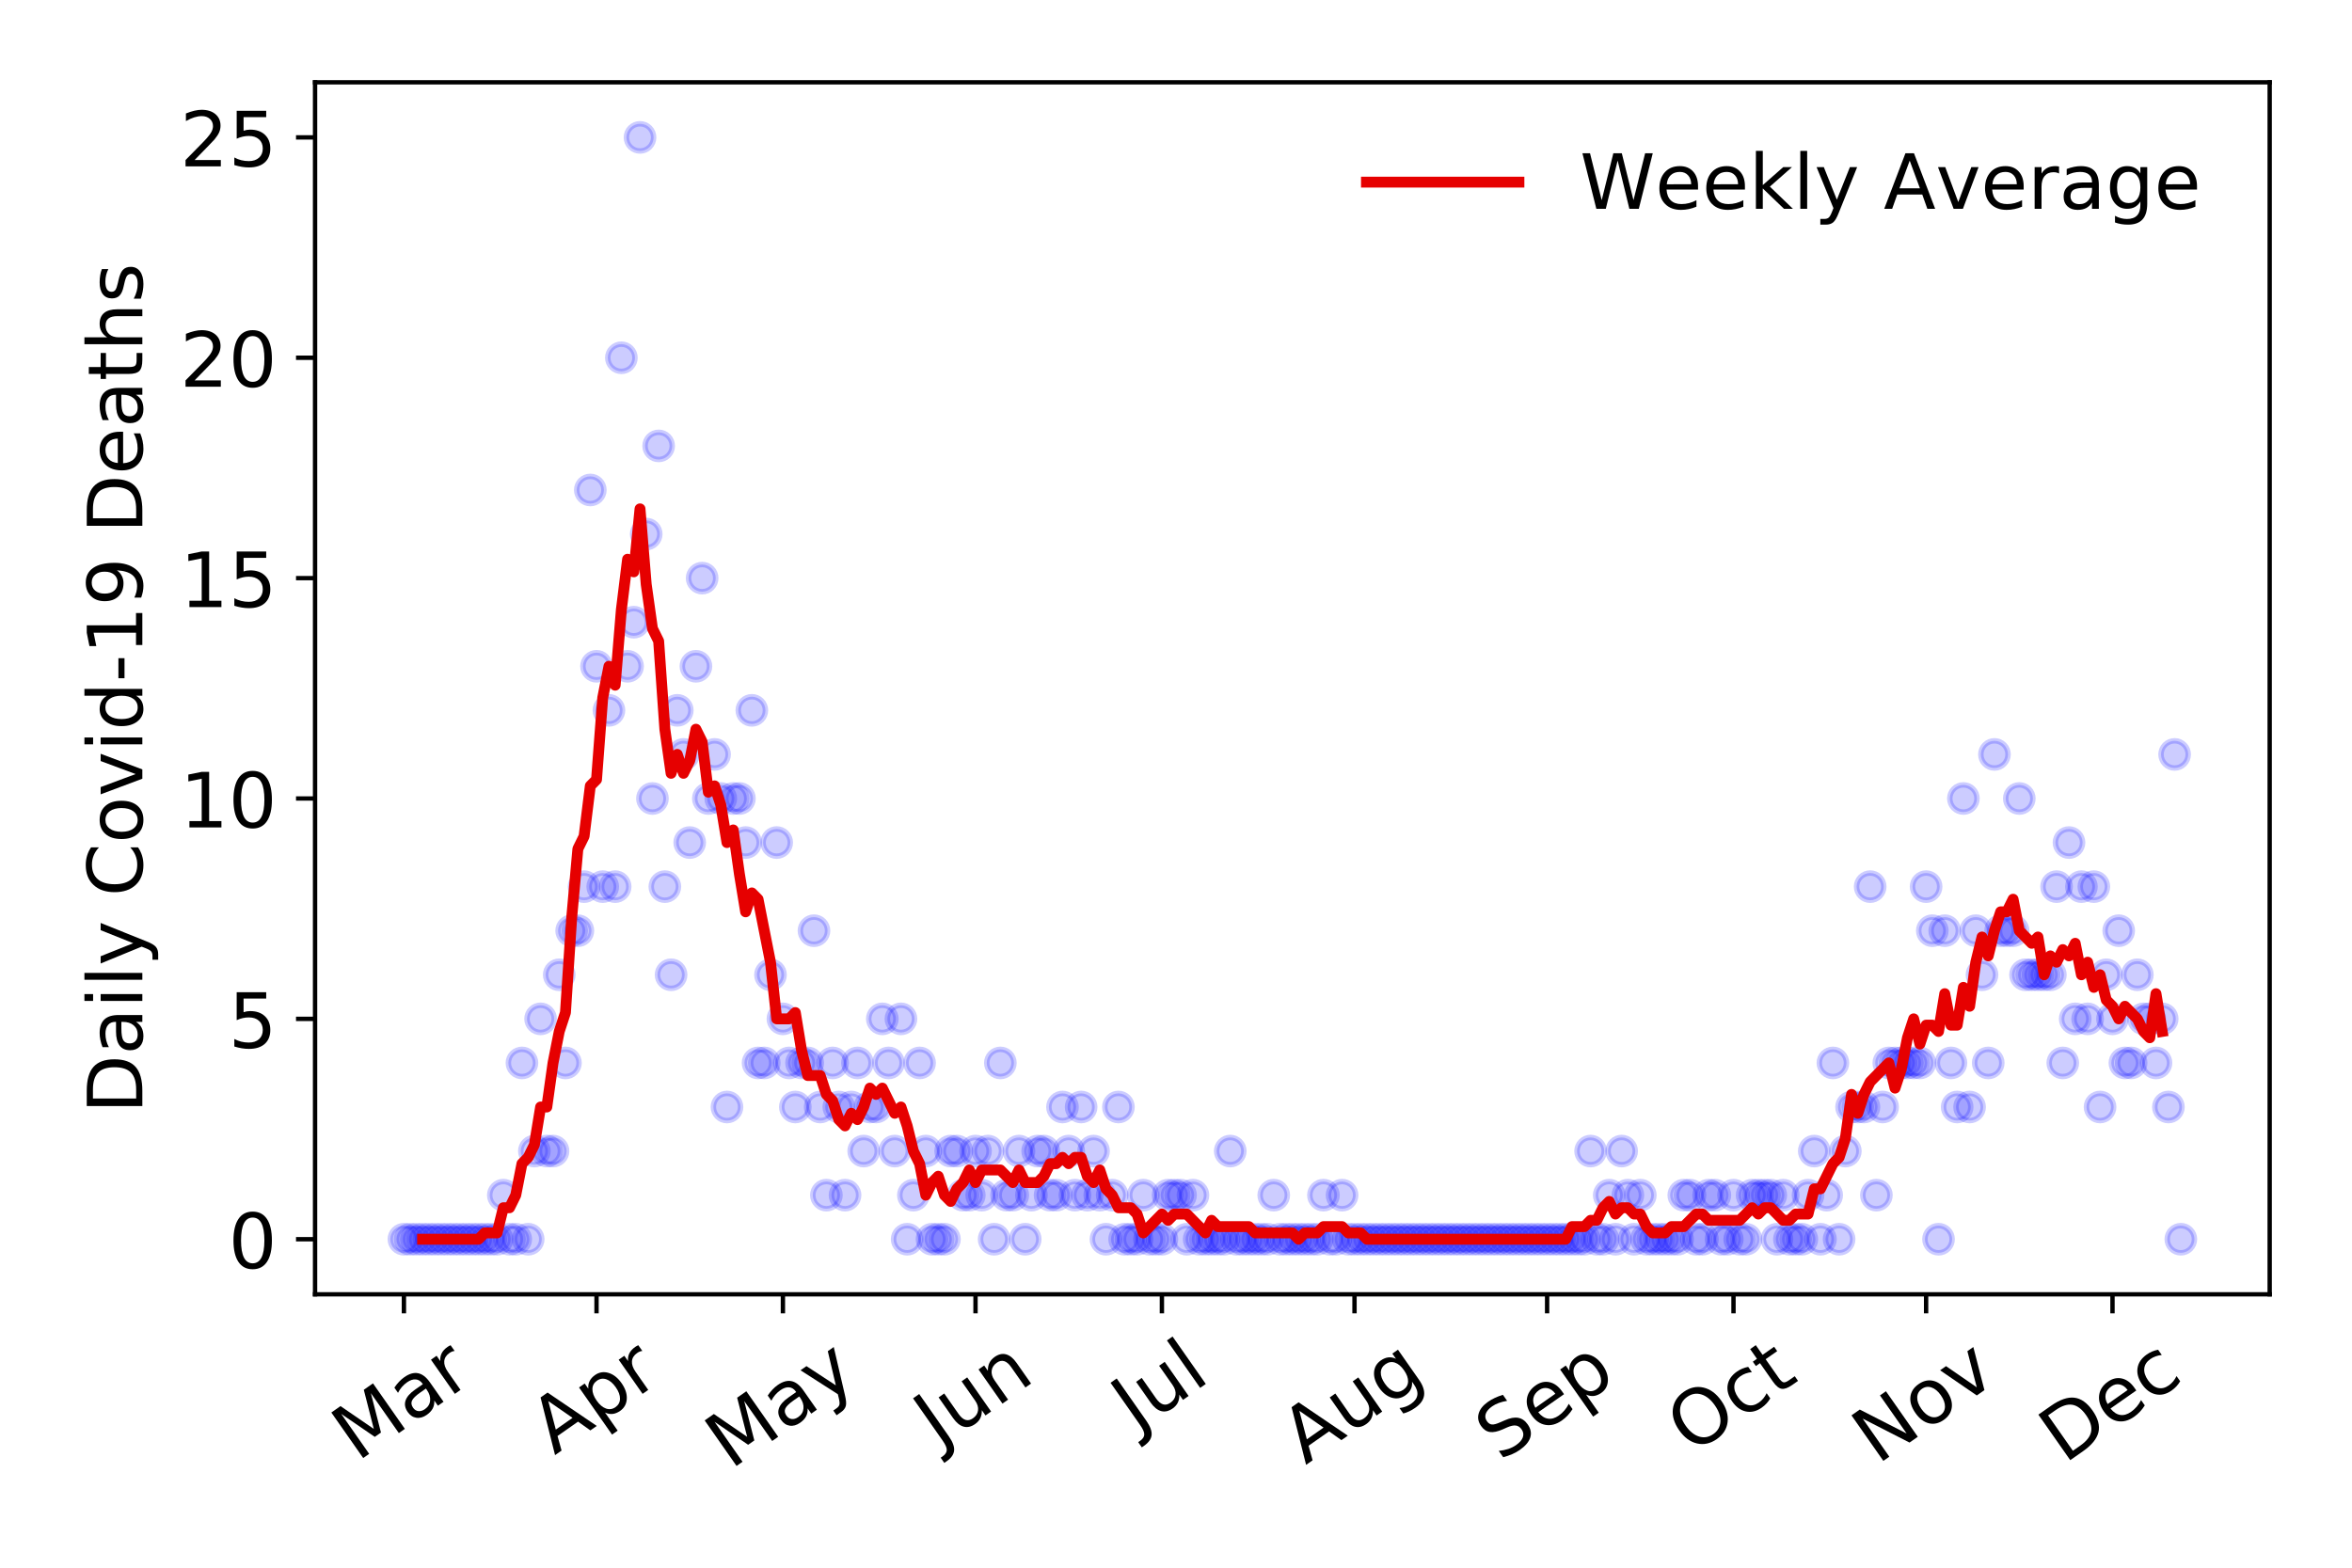 <?xml version="1.0" encoding="utf-8" standalone="no"?>
<!DOCTYPE svg PUBLIC "-//W3C//DTD SVG 1.1//EN"
  "http://www.w3.org/Graphics/SVG/1.1/DTD/svg11.dtd">
<!-- Created with matplotlib (https://matplotlib.org/) -->
<svg height="288pt" version="1.1" viewBox="0 0 432 288" width="432pt" xmlns="http://www.w3.org/2000/svg" xmlns:xlink="http://www.w3.org/1999/xlink">
 <defs>
  <style type="text/css">
*{stroke-linecap:butt;stroke-linejoin:round;}
  </style>
 </defs>
 <g id="figure_1">
  <g id="patch_1">
   <path d="M 0 288 
L 432 288 
L 432 0 
L 0 0 
z
" style="fill:#ffffff;"/>
  </g>
  <g id="axes_1">
   <g id="patch_2">
    <path d="M 57.87 237.778 
L 416.88 237.778 
L 416.88 15.12 
L 57.87 15.12 
z
" style="fill:#ffffff;"/>
   </g>
   <g id="matplotlib.axis_1">
    <g id="xtick_1">
     <g id="line2d_1">
      <defs>
       <path d="M 0 0 
L 0 3.5 
" id="md56b797b2a" style="stroke:#000000;stroke-width:0.8;"/>
      </defs>
      <g>
       <use style="stroke:#000000;stroke-width:0.8;" x="74.189" xlink:href="#md56b797b2a" y="237.778"/>
      </g>
     </g>
     <g id="text_1">
      <!-- Mar -->
      <defs>
       <path d="M 9.812 72.906 
L 24.516 72.906 
L 43.109 23.297 
L 61.812 72.906 
L 76.516 72.906 
L 76.516 0 
L 66.891 0 
L 66.891 64.016 
L 48.094 14.016 
L 38.188 14.016 
L 19.391 64.016 
L 19.391 0 
L 9.812 0 
z
" id="DejaVuSans-77"/>
       <path d="M 34.281 27.484 
Q 23.391 27.484 19.188 25 
Q 14.984 22.516 14.984 16.5 
Q 14.984 11.719 18.141 8.906 
Q 21.297 6.109 26.703 6.109 
Q 34.188 6.109 38.703 11.406 
Q 43.219 16.703 43.219 25.484 
L 43.219 27.484 
z
M 52.203 31.203 
L 52.203 0 
L 43.219 0 
L 43.219 8.297 
Q 40.141 3.328 35.547 0.953 
Q 30.953 -1.422 24.312 -1.422 
Q 15.922 -1.422 10.953 3.297 
Q 6 8.016 6 15.922 
Q 6 25.141 12.172 29.828 
Q 18.359 34.516 30.609 34.516 
L 43.219 34.516 
L 43.219 35.406 
Q 43.219 41.609 39.141 45 
Q 35.062 48.391 27.688 48.391 
Q 23 48.391 18.547 47.266 
Q 14.109 46.141 10.016 43.891 
L 10.016 52.203 
Q 14.938 54.109 19.578 55.047 
Q 24.219 56 28.609 56 
Q 40.484 56 46.344 49.844 
Q 52.203 43.703 52.203 31.203 
z
" id="DejaVuSans-97"/>
       <path d="M 41.109 46.297 
Q 39.594 47.172 37.812 47.578 
Q 36.031 48 33.891 48 
Q 26.266 48 22.188 43.047 
Q 18.109 38.094 18.109 28.812 
L 18.109 0 
L 9.078 0 
L 9.078 54.688 
L 18.109 54.688 
L 18.109 46.188 
Q 20.953 51.172 25.484 53.578 
Q 30.031 56 36.531 56 
Q 37.453 56 38.578 55.875 
Q 39.703 55.766 41.062 55.516 
z
" id="DejaVuSans-114"/>
      </defs>
      <g transform="translate(65.586 268.643)rotate(-35)scale(0.14 -0.14)">
       <use xlink:href="#DejaVuSans-77"/>
       <use x="86.279" xlink:href="#DejaVuSans-97"/>
       <use x="147.559" xlink:href="#DejaVuSans-114"/>
      </g>
     </g>
    </g>
    <g id="xtick_2">
     <g id="line2d_2">
      <g>
       <use style="stroke:#000000;stroke-width:0.8;" x="109.565" xlink:href="#md56b797b2a" y="237.778"/>
      </g>
     </g>
     <g id="text_2">
      <!-- Apr -->
      <defs>
       <path d="M 34.188 63.188 
L 20.797 26.906 
L 47.609 26.906 
z
M 28.609 72.906 
L 39.797 72.906 
L 67.578 0 
L 57.328 0 
L 50.688 18.703 
L 17.828 18.703 
L 11.188 0 
L 0.781 0 
z
" id="DejaVuSans-65"/>
       <path d="M 18.109 8.203 
L 18.109 -20.797 
L 9.078 -20.797 
L 9.078 54.688 
L 18.109 54.688 
L 18.109 46.391 
Q 20.953 51.266 25.266 53.625 
Q 29.594 56 35.594 56 
Q 45.562 56 51.781 48.094 
Q 58.016 40.188 58.016 27.297 
Q 58.016 14.406 51.781 6.484 
Q 45.562 -1.422 35.594 -1.422 
Q 29.594 -1.422 25.266 0.953 
Q 20.953 3.328 18.109 8.203 
z
M 48.688 27.297 
Q 48.688 37.203 44.609 42.844 
Q 40.531 48.484 33.406 48.484 
Q 26.266 48.484 22.188 42.844 
Q 18.109 37.203 18.109 27.297 
Q 18.109 17.391 22.188 11.75 
Q 26.266 6.109 33.406 6.109 
Q 40.531 6.109 44.609 11.75 
Q 48.688 17.391 48.688 27.297 
z
" id="DejaVuSans-112"/>
      </defs>
      <g transform="translate(101.861 267.384)rotate(-35)scale(0.14 -0.14)">
       <use xlink:href="#DejaVuSans-65"/>
       <use x="68.408" xlink:href="#DejaVuSans-112"/>
       <use x="131.885" xlink:href="#DejaVuSans-114"/>
      </g>
     </g>
    </g>
    <g id="xtick_3">
     <g id="line2d_3">
      <g>
       <use style="stroke:#000000;stroke-width:0.8;" x="143.8" xlink:href="#md56b797b2a" y="237.778"/>
      </g>
     </g>
     <g id="text_3">
      <!-- May -->
      <defs>
       <path d="M 32.172 -5.078 
Q 28.375 -14.844 24.75 -17.812 
Q 21.141 -20.797 15.094 -20.797 
L 7.906 -20.797 
L 7.906 -13.281 
L 13.188 -13.281 
Q 16.891 -13.281 18.938 -11.516 
Q 21 -9.766 23.484 -3.219 
L 25.094 0.875 
L 2.984 54.688 
L 12.5 54.688 
L 29.594 11.922 
L 46.688 54.688 
L 56.203 54.688 
z
" id="DejaVuSans-121"/>
      </defs>
      <g transform="translate(134.16 270.094)rotate(-35)scale(0.14 -0.14)">
       <use xlink:href="#DejaVuSans-77"/>
       <use x="86.279" xlink:href="#DejaVuSans-97"/>
       <use x="147.559" xlink:href="#DejaVuSans-121"/>
      </g>
     </g>
    </g>
    <g id="xtick_4">
     <g id="line2d_4">
      <g>
       <use style="stroke:#000000;stroke-width:0.8;" x="179.176" xlink:href="#md56b797b2a" y="237.778"/>
      </g>
     </g>
     <g id="text_4">
      <!-- Jun -->
      <defs>
       <path d="M 9.812 72.906 
L 19.672 72.906 
L 19.672 5.078 
Q 19.672 -8.109 14.672 -14.062 
Q 9.672 -20.016 -1.422 -20.016 
L -5.172 -20.016 
L -5.172 -11.719 
L -2.094 -11.719 
Q 4.438 -11.719 7.125 -8.047 
Q 9.812 -4.391 9.812 5.078 
z
" id="DejaVuSans-74"/>
       <path d="M 8.5 21.578 
L 8.5 54.688 
L 17.484 54.688 
L 17.484 21.922 
Q 17.484 14.156 20.5 10.266 
Q 23.531 6.391 29.594 6.391 
Q 36.859 6.391 41.078 11.031 
Q 45.312 15.672 45.312 23.688 
L 45.312 54.688 
L 54.297 54.688 
L 54.297 0 
L 45.312 0 
L 45.312 8.406 
Q 42.047 3.422 37.719 1 
Q 33.406 -1.422 27.688 -1.422 
Q 18.266 -1.422 13.375 4.438 
Q 8.5 10.297 8.5 21.578 
z
M 31.109 56 
z
" id="DejaVuSans-117"/>
       <path d="M 54.891 33.016 
L 54.891 0 
L 45.906 0 
L 45.906 32.719 
Q 45.906 40.484 42.875 44.328 
Q 39.844 48.188 33.797 48.188 
Q 26.516 48.188 22.312 43.547 
Q 18.109 38.922 18.109 30.906 
L 18.109 0 
L 9.078 0 
L 9.078 54.688 
L 18.109 54.688 
L 18.109 46.188 
Q 21.344 51.125 25.703 53.562 
Q 30.078 56 35.797 56 
Q 45.219 56 50.047 50.172 
Q 54.891 44.344 54.891 33.016 
z
" id="DejaVuSans-110"/>
      </defs>
      <g transform="translate(172.432 266.039)rotate(-35)scale(0.14 -0.14)">
       <use xlink:href="#DejaVuSans-74"/>
       <use x="29.492" xlink:href="#DejaVuSans-117"/>
       <use x="92.871" xlink:href="#DejaVuSans-110"/>
      </g>
     </g>
    </g>
    <g id="xtick_5">
     <g id="line2d_5">
      <g>
       <use style="stroke:#000000;stroke-width:0.8;" x="213.411" xlink:href="#md56b797b2a" y="237.778"/>
      </g>
     </g>
     <g id="text_5">
      <!-- Jul -->
      <defs>
       <path d="M 9.422 75.984 
L 18.406 75.984 
L 18.406 0 
L 9.422 0 
z
" id="DejaVuSans-108"/>
      </defs>
      <g transform="translate(208.708 263.181)rotate(-35)scale(0.14 -0.14)">
       <use xlink:href="#DejaVuSans-74"/>
       <use x="29.492" xlink:href="#DejaVuSans-117"/>
       <use x="92.871" xlink:href="#DejaVuSans-108"/>
      </g>
     </g>
    </g>
    <g id="xtick_6">
     <g id="line2d_6">
      <g>
       <use style="stroke:#000000;stroke-width:0.8;" x="248.787" xlink:href="#md56b797b2a" y="237.778"/>
      </g>
     </g>
     <g id="text_6">
      <!-- Aug -->
      <defs>
       <path d="M 45.406 27.984 
Q 45.406 37.75 41.375 43.109 
Q 37.359 48.484 30.078 48.484 
Q 22.859 48.484 18.828 43.109 
Q 14.797 37.75 14.797 27.984 
Q 14.797 18.266 18.828 12.891 
Q 22.859 7.516 30.078 7.516 
Q 37.359 7.516 41.375 12.891 
Q 45.406 18.266 45.406 27.984 
z
M 54.391 6.781 
Q 54.391 -7.172 48.188 -13.984 
Q 42 -20.797 29.203 -20.797 
Q 24.469 -20.797 20.266 -20.094 
Q 16.062 -19.391 12.109 -17.922 
L 12.109 -9.188 
Q 16.062 -11.328 19.922 -12.344 
Q 23.781 -13.375 27.781 -13.375 
Q 36.625 -13.375 41.016 -8.766 
Q 45.406 -4.156 45.406 5.172 
L 45.406 9.625 
Q 42.625 4.781 38.281 2.391 
Q 33.938 0 27.875 0 
Q 17.828 0 11.672 7.656 
Q 5.516 15.328 5.516 27.984 
Q 5.516 40.672 11.672 48.328 
Q 17.828 56 27.875 56 
Q 33.938 56 38.281 53.609 
Q 42.625 51.219 45.406 46.391 
L 45.406 54.688 
L 54.391 54.688 
z
" id="DejaVuSans-103"/>
      </defs>
      <g transform="translate(239.806 269.172)rotate(-35)scale(0.14 -0.14)">
       <use xlink:href="#DejaVuSans-65"/>
       <use x="68.408" xlink:href="#DejaVuSans-117"/>
       <use x="131.787" xlink:href="#DejaVuSans-103"/>
      </g>
     </g>
    </g>
    <g id="xtick_7">
     <g id="line2d_7">
      <g>
       <use style="stroke:#000000;stroke-width:0.8;" x="284.163" xlink:href="#md56b797b2a" y="237.778"/>
      </g>
     </g>
     <g id="text_7">
      <!-- Sep -->
      <defs>
       <path d="M 53.516 70.516 
L 53.516 60.891 
Q 47.906 63.578 42.922 64.891 
Q 37.938 66.219 33.297 66.219 
Q 25.25 66.219 20.875 63.094 
Q 16.5 59.969 16.5 54.203 
Q 16.5 49.359 19.406 46.891 
Q 22.312 44.438 30.422 42.922 
L 36.375 41.703 
Q 47.406 39.594 52.656 34.297 
Q 57.906 29 57.906 20.125 
Q 57.906 9.516 50.797 4.047 
Q 43.703 -1.422 29.984 -1.422 
Q 24.812 -1.422 18.969 -0.25 
Q 13.141 0.922 6.891 3.219 
L 6.891 13.375 
Q 12.891 10.016 18.656 8.297 
Q 24.422 6.594 29.984 6.594 
Q 38.422 6.594 43.016 9.906 
Q 47.609 13.234 47.609 19.391 
Q 47.609 24.75 44.312 27.781 
Q 41.016 30.812 33.5 32.328 
L 27.484 33.5 
Q 16.453 35.688 11.516 40.375 
Q 6.594 45.062 6.594 53.422 
Q 6.594 63.094 13.406 68.656 
Q 20.219 74.219 32.172 74.219 
Q 37.312 74.219 42.625 73.281 
Q 47.953 72.359 53.516 70.516 
z
" id="DejaVuSans-83"/>
       <path d="M 56.203 29.594 
L 56.203 25.203 
L 14.891 25.203 
Q 15.484 15.922 20.484 11.062 
Q 25.484 6.203 34.422 6.203 
Q 39.594 6.203 44.453 7.469 
Q 49.312 8.734 54.109 11.281 
L 54.109 2.781 
Q 49.266 0.734 44.188 -0.344 
Q 39.109 -1.422 33.891 -1.422 
Q 20.797 -1.422 13.156 6.188 
Q 5.516 13.812 5.516 26.812 
Q 5.516 40.234 12.766 48.109 
Q 20.016 56 32.328 56 
Q 43.359 56 49.781 48.891 
Q 56.203 41.797 56.203 29.594 
z
M 47.219 32.234 
Q 47.125 39.594 43.094 43.984 
Q 39.062 48.391 32.422 48.391 
Q 24.906 48.391 20.391 44.141 
Q 15.875 39.891 15.188 32.172 
z
" id="DejaVuSans-101"/>
      </defs>
      <g transform="translate(275.57 268.629)rotate(-35)scale(0.14 -0.14)">
       <use xlink:href="#DejaVuSans-83"/>
       <use x="63.477" xlink:href="#DejaVuSans-101"/>
       <use x="125" xlink:href="#DejaVuSans-112"/>
      </g>
     </g>
    </g>
    <g id="xtick_8">
     <g id="line2d_8">
      <g>
       <use style="stroke:#000000;stroke-width:0.8;" x="318.398" xlink:href="#md56b797b2a" y="237.778"/>
      </g>
     </g>
     <g id="text_8">
      <!-- Oct -->
      <defs>
       <path d="M 39.406 66.219 
Q 28.656 66.219 22.328 58.203 
Q 16.016 50.203 16.016 36.375 
Q 16.016 22.609 22.328 14.594 
Q 28.656 6.594 39.406 6.594 
Q 50.141 6.594 56.422 14.594 
Q 62.703 22.609 62.703 36.375 
Q 62.703 50.203 56.422 58.203 
Q 50.141 66.219 39.406 66.219 
z
M 39.406 74.219 
Q 54.734 74.219 63.906 63.938 
Q 73.094 53.656 73.094 36.375 
Q 73.094 19.141 63.906 8.859 
Q 54.734 -1.422 39.406 -1.422 
Q 24.031 -1.422 14.812 8.828 
Q 5.609 19.094 5.609 36.375 
Q 5.609 53.656 14.812 63.938 
Q 24.031 74.219 39.406 74.219 
z
" id="DejaVuSans-79"/>
       <path d="M 48.781 52.594 
L 48.781 44.188 
Q 44.969 46.297 41.141 47.344 
Q 37.312 48.391 33.406 48.391 
Q 24.656 48.391 19.812 42.844 
Q 14.984 37.312 14.984 27.297 
Q 14.984 17.281 19.812 11.734 
Q 24.656 6.203 33.406 6.203 
Q 37.312 6.203 41.141 7.25 
Q 44.969 8.297 48.781 10.406 
L 48.781 2.094 
Q 45.016 0.344 40.984 -0.531 
Q 36.969 -1.422 32.422 -1.422 
Q 20.062 -1.422 12.781 6.344 
Q 5.516 14.109 5.516 27.297 
Q 5.516 40.672 12.859 48.328 
Q 20.219 56 33.016 56 
Q 37.156 56 41.109 55.141 
Q 45.062 54.297 48.781 52.594 
z
" id="DejaVuSans-99"/>
       <path d="M 18.312 70.219 
L 18.312 54.688 
L 36.812 54.688 
L 36.812 47.703 
L 18.312 47.703 
L 18.312 18.016 
Q 18.312 11.328 20.141 9.422 
Q 21.969 7.516 27.594 7.516 
L 36.812 7.516 
L 36.812 0 
L 27.594 0 
Q 17.188 0 13.234 3.875 
Q 9.281 7.766 9.281 18.016 
L 9.281 47.703 
L 2.688 47.703 
L 2.688 54.688 
L 9.281 54.688 
L 9.281 70.219 
z
" id="DejaVuSans-116"/>
      </defs>
      <g transform="translate(310.699 267.377)rotate(-35)scale(0.14 -0.14)">
       <use xlink:href="#DejaVuSans-79"/>
       <use x="78.711" xlink:href="#DejaVuSans-99"/>
       <use x="133.691" xlink:href="#DejaVuSans-116"/>
      </g>
     </g>
    </g>
    <g id="xtick_9">
     <g id="line2d_9">
      <g>
       <use style="stroke:#000000;stroke-width:0.8;" x="353.774" xlink:href="#md56b797b2a" y="237.778"/>
      </g>
     </g>
     <g id="text_9">
      <!-- Nov -->
      <defs>
       <path d="M 9.812 72.906 
L 23.094 72.906 
L 55.422 11.922 
L 55.422 72.906 
L 64.984 72.906 
L 64.984 0 
L 51.703 0 
L 19.391 60.984 
L 19.391 0 
L 9.812 0 
z
" id="DejaVuSans-78"/>
       <path d="M 30.609 48.391 
Q 23.391 48.391 19.188 42.75 
Q 14.984 37.109 14.984 27.297 
Q 14.984 17.484 19.156 11.844 
Q 23.344 6.203 30.609 6.203 
Q 37.797 6.203 41.984 11.859 
Q 46.188 17.531 46.188 27.297 
Q 46.188 37.016 41.984 42.703 
Q 37.797 48.391 30.609 48.391 
z
M 30.609 56 
Q 42.328 56 49.016 48.375 
Q 55.719 40.766 55.719 27.297 
Q 55.719 13.875 49.016 6.219 
Q 42.328 -1.422 30.609 -1.422 
Q 18.844 -1.422 12.172 6.219 
Q 5.516 13.875 5.516 27.297 
Q 5.516 40.766 12.172 48.375 
Q 18.844 56 30.609 56 
z
" id="DejaVuSans-111"/>
       <path d="M 2.984 54.688 
L 12.5 54.688 
L 29.594 8.797 
L 46.688 54.688 
L 56.203 54.688 
L 35.688 0 
L 23.484 0 
z
" id="DejaVuSans-118"/>
      </defs>
      <g transform="translate(344.797 269.166)rotate(-35)scale(0.14 -0.14)">
       <use xlink:href="#DejaVuSans-78"/>
       <use x="74.805" xlink:href="#DejaVuSans-111"/>
       <use x="135.986" xlink:href="#DejaVuSans-118"/>
      </g>
     </g>
    </g>
    <g id="xtick_10">
     <g id="line2d_10">
      <g>
       <use style="stroke:#000000;stroke-width:0.8;" x="388.009" xlink:href="#md56b797b2a" y="237.778"/>
      </g>
     </g>
     <g id="text_10">
      <!-- Dec -->
      <defs>
       <path d="M 19.672 64.797 
L 19.672 8.109 
L 31.594 8.109 
Q 46.688 8.109 53.688 14.938 
Q 60.688 21.781 60.688 36.531 
Q 60.688 51.172 53.688 57.984 
Q 46.688 64.797 31.594 64.797 
z
M 9.812 72.906 
L 30.078 72.906 
Q 51.266 72.906 61.172 64.094 
Q 71.094 55.281 71.094 36.531 
Q 71.094 17.672 61.125 8.828 
Q 51.172 0 30.078 0 
L 9.812 0 
z
" id="DejaVuSans-68"/>
      </defs>
      <g transform="translate(379.128 269.032)rotate(-35)scale(0.14 -0.14)">
       <use xlink:href="#DejaVuSans-68"/>
       <use x="77.002" xlink:href="#DejaVuSans-101"/>
       <use x="138.525" xlink:href="#DejaVuSans-99"/>
      </g>
     </g>
    </g>
   </g>
   <g id="matplotlib.axis_2">
    <g id="ytick_1">
     <g id="line2d_11">
      <defs>
       <path d="M 0 0 
L -3.5 0 
" id="mc6ac7107da" style="stroke:#000000;stroke-width:0.8;"/>
      </defs>
      <g>
       <use style="stroke:#000000;stroke-width:0.8;" x="57.87" xlink:href="#mc6ac7107da" y="227.657"/>
      </g>
     </g>
     <g id="text_11">
      <!-- 0 -->
      <defs>
       <path d="M 31.781 66.406 
Q 24.172 66.406 20.328 58.906 
Q 16.5 51.422 16.5 36.375 
Q 16.5 21.391 20.328 13.891 
Q 24.172 6.391 31.781 6.391 
Q 39.453 6.391 43.281 13.891 
Q 47.125 21.391 47.125 36.375 
Q 47.125 51.422 43.281 58.906 
Q 39.453 66.406 31.781 66.406 
z
M 31.781 74.219 
Q 44.047 74.219 50.516 64.516 
Q 56.984 54.828 56.984 36.375 
Q 56.984 17.969 50.516 8.266 
Q 44.047 -1.422 31.781 -1.422 
Q 19.531 -1.422 13.062 8.266 
Q 6.594 17.969 6.594 36.375 
Q 6.594 54.828 13.062 64.516 
Q 19.531 74.219 31.781 74.219 
z
" id="DejaVuSans-48"/>
      </defs>
      <g transform="translate(41.962 232.976)scale(0.14 -0.14)">
       <use xlink:href="#DejaVuSans-48"/>
      </g>
     </g>
    </g>
    <g id="ytick_2">
     <g id="line2d_12">
      <g>
       <use style="stroke:#000000;stroke-width:0.8;" x="57.87" xlink:href="#mc6ac7107da" y="187.174"/>
      </g>
     </g>
     <g id="text_12">
      <!-- 5 -->
      <defs>
       <path d="M 10.797 72.906 
L 49.516 72.906 
L 49.516 64.594 
L 19.828 64.594 
L 19.828 46.734 
Q 21.969 47.469 24.109 47.828 
Q 26.266 48.188 28.422 48.188 
Q 40.625 48.188 47.75 41.5 
Q 54.891 34.812 54.891 23.391 
Q 54.891 11.625 47.562 5.094 
Q 40.234 -1.422 26.906 -1.422 
Q 22.312 -1.422 17.547 -0.641 
Q 12.797 0.141 7.719 1.703 
L 7.719 11.625 
Q 12.109 9.234 16.797 8.062 
Q 21.484 6.891 26.703 6.891 
Q 35.156 6.891 40.078 11.328 
Q 45.016 15.766 45.016 23.391 
Q 45.016 31 40.078 35.438 
Q 35.156 39.891 26.703 39.891 
Q 22.75 39.891 18.812 39.016 
Q 14.891 38.141 10.797 36.281 
z
" id="DejaVuSans-53"/>
      </defs>
      <g transform="translate(41.962 192.493)scale(0.14 -0.14)">
       <use xlink:href="#DejaVuSans-53"/>
      </g>
     </g>
    </g>
    <g id="ytick_3">
     <g id="line2d_13">
      <g>
       <use style="stroke:#000000;stroke-width:0.8;" x="57.87" xlink:href="#mc6ac7107da" y="146.691"/>
      </g>
     </g>
     <g id="text_13">
      <!-- 10 -->
      <defs>
       <path d="M 12.406 8.297 
L 28.516 8.297 
L 28.516 63.922 
L 10.984 60.406 
L 10.984 69.391 
L 28.422 72.906 
L 38.281 72.906 
L 38.281 8.297 
L 54.391 8.297 
L 54.391 0 
L 12.406 0 
z
" id="DejaVuSans-49"/>
      </defs>
      <g transform="translate(33.055 152.01)scale(0.14 -0.14)">
       <use xlink:href="#DejaVuSans-49"/>
       <use x="63.623" xlink:href="#DejaVuSans-48"/>
      </g>
     </g>
    </g>
    <g id="ytick_4">
     <g id="line2d_14">
      <g>
       <use style="stroke:#000000;stroke-width:0.8;" x="57.87" xlink:href="#mc6ac7107da" y="106.207"/>
      </g>
     </g>
     <g id="text_14">
      <!-- 15 -->
      <g transform="translate(33.055 111.526)scale(0.14 -0.14)">
       <use xlink:href="#DejaVuSans-49"/>
       <use x="63.623" xlink:href="#DejaVuSans-53"/>
      </g>
     </g>
    </g>
    <g id="ytick_5">
     <g id="line2d_15">
      <g>
       <use style="stroke:#000000;stroke-width:0.8;" x="57.87" xlink:href="#mc6ac7107da" y="65.724"/>
      </g>
     </g>
     <g id="text_15">
      <!-- 20 -->
      <defs>
       <path d="M 19.188 8.297 
L 53.609 8.297 
L 53.609 0 
L 7.328 0 
L 7.328 8.297 
Q 12.938 14.109 22.625 23.891 
Q 32.328 33.688 34.812 36.531 
Q 39.547 41.844 41.422 45.531 
Q 43.312 49.219 43.312 52.781 
Q 43.312 58.594 39.234 62.25 
Q 35.156 65.922 28.609 65.922 
Q 23.969 65.922 18.812 64.312 
Q 13.672 62.703 7.812 59.422 
L 7.812 69.391 
Q 13.766 71.781 18.938 73 
Q 24.125 74.219 28.422 74.219 
Q 39.75 74.219 46.484 68.547 
Q 53.219 62.891 53.219 53.422 
Q 53.219 48.922 51.531 44.891 
Q 49.859 40.875 45.406 35.406 
Q 44.188 33.984 37.641 27.219 
Q 31.109 20.453 19.188 8.297 
z
" id="DejaVuSans-50"/>
      </defs>
      <g transform="translate(33.055 71.043)scale(0.14 -0.14)">
       <use xlink:href="#DejaVuSans-50"/>
       <use x="63.623" xlink:href="#DejaVuSans-48"/>
      </g>
     </g>
    </g>
    <g id="ytick_6">
     <g id="line2d_16">
      <g>
       <use style="stroke:#000000;stroke-width:0.8;" x="57.87" xlink:href="#mc6ac7107da" y="25.241"/>
      </g>
     </g>
     <g id="text_16">
      <!-- 25 -->
      <g transform="translate(33.055 30.56)scale(0.14 -0.14)">
       <use xlink:href="#DejaVuSans-50"/>
       <use x="63.623" xlink:href="#DejaVuSans-53"/>
      </g>
     </g>
    </g>
    <g id="text_17">
     <!-- Daily Covid-19 Deaths -->
     <defs>
      <path d="M 9.422 54.688 
L 18.406 54.688 
L 18.406 0 
L 9.422 0 
z
M 9.422 75.984 
L 18.406 75.984 
L 18.406 64.594 
L 9.422 64.594 
z
" id="DejaVuSans-105"/>
      <path id="DejaVuSans-32"/>
      <path d="M 64.406 67.281 
L 64.406 56.891 
Q 59.422 61.531 53.781 63.812 
Q 48.141 66.109 41.797 66.109 
Q 29.297 66.109 22.656 58.469 
Q 16.016 50.828 16.016 36.375 
Q 16.016 21.969 22.656 14.328 
Q 29.297 6.688 41.797 6.688 
Q 48.141 6.688 53.781 8.984 
Q 59.422 11.281 64.406 15.922 
L 64.406 5.609 
Q 59.234 2.094 53.438 0.328 
Q 47.656 -1.422 41.219 -1.422 
Q 24.656 -1.422 15.125 8.703 
Q 5.609 18.844 5.609 36.375 
Q 5.609 53.953 15.125 64.078 
Q 24.656 74.219 41.219 74.219 
Q 47.75 74.219 53.531 72.484 
Q 59.328 70.75 64.406 67.281 
z
" id="DejaVuSans-67"/>
      <path d="M 45.406 46.391 
L 45.406 75.984 
L 54.391 75.984 
L 54.391 0 
L 45.406 0 
L 45.406 8.203 
Q 42.578 3.328 38.25 0.953 
Q 33.938 -1.422 27.875 -1.422 
Q 17.969 -1.422 11.734 6.484 
Q 5.516 14.406 5.516 27.297 
Q 5.516 40.188 11.734 48.094 
Q 17.969 56 27.875 56 
Q 33.938 56 38.25 53.625 
Q 42.578 51.266 45.406 46.391 
z
M 14.797 27.297 
Q 14.797 17.391 18.875 11.75 
Q 22.953 6.109 30.078 6.109 
Q 37.203 6.109 41.297 11.75 
Q 45.406 17.391 45.406 27.297 
Q 45.406 37.203 41.297 42.844 
Q 37.203 48.484 30.078 48.484 
Q 22.953 48.484 18.875 42.844 
Q 14.797 37.203 14.797 27.297 
z
" id="DejaVuSans-100"/>
      <path d="M 4.891 31.391 
L 31.203 31.391 
L 31.203 23.391 
L 4.891 23.391 
z
" id="DejaVuSans-45"/>
      <path d="M 10.984 1.516 
L 10.984 10.5 
Q 14.703 8.734 18.5 7.812 
Q 22.312 6.891 25.984 6.891 
Q 35.75 6.891 40.891 13.453 
Q 46.047 20.016 46.781 33.406 
Q 43.953 29.203 39.594 26.953 
Q 35.25 24.703 29.984 24.703 
Q 19.047 24.703 12.672 31.312 
Q 6.297 37.938 6.297 49.422 
Q 6.297 60.641 12.938 67.422 
Q 19.578 74.219 30.609 74.219 
Q 43.266 74.219 49.922 64.516 
Q 56.594 54.828 56.594 36.375 
Q 56.594 19.141 48.406 8.859 
Q 40.234 -1.422 26.422 -1.422 
Q 22.703 -1.422 18.891 -0.688 
Q 15.094 0.047 10.984 1.516 
z
M 30.609 32.422 
Q 37.25 32.422 41.125 36.953 
Q 45.016 41.5 45.016 49.422 
Q 45.016 57.281 41.125 61.844 
Q 37.25 66.406 30.609 66.406 
Q 23.969 66.406 20.094 61.844 
Q 16.219 57.281 16.219 49.422 
Q 16.219 41.5 20.094 36.953 
Q 23.969 32.422 30.609 32.422 
z
" id="DejaVuSans-57"/>
      <path d="M 54.891 33.016 
L 54.891 0 
L 45.906 0 
L 45.906 32.719 
Q 45.906 40.484 42.875 44.328 
Q 39.844 48.188 33.797 48.188 
Q 26.516 48.188 22.312 43.547 
Q 18.109 38.922 18.109 30.906 
L 18.109 0 
L 9.078 0 
L 9.078 75.984 
L 18.109 75.984 
L 18.109 46.188 
Q 21.344 51.125 25.703 53.562 
Q 30.078 56 35.797 56 
Q 45.219 56 50.047 50.172 
Q 54.891 44.344 54.891 33.016 
z
" id="DejaVuSans-104"/>
      <path d="M 44.281 53.078 
L 44.281 44.578 
Q 40.484 46.531 36.375 47.5 
Q 32.281 48.484 27.875 48.484 
Q 21.188 48.484 17.844 46.438 
Q 14.5 44.391 14.5 40.281 
Q 14.5 37.156 16.891 35.375 
Q 19.281 33.594 26.516 31.984 
L 29.594 31.297 
Q 39.156 29.25 43.188 25.516 
Q 47.219 21.781 47.219 15.094 
Q 47.219 7.469 41.188 3.016 
Q 35.156 -1.422 24.609 -1.422 
Q 20.219 -1.422 15.453 -0.562 
Q 10.688 0.297 5.422 2 
L 5.422 11.281 
Q 10.406 8.688 15.234 7.391 
Q 20.062 6.109 24.812 6.109 
Q 31.156 6.109 34.562 8.281 
Q 37.984 10.453 37.984 14.406 
Q 37.984 18.062 35.516 20.016 
Q 33.062 21.969 24.703 23.781 
L 21.578 24.516 
Q 13.234 26.266 9.516 29.906 
Q 5.812 33.547 5.812 39.891 
Q 5.812 47.609 11.281 51.797 
Q 16.75 56 26.812 56 
Q 31.781 56 36.172 55.266 
Q 40.578 54.547 44.281 53.078 
z
" id="DejaVuSans-115"/>
     </defs>
     <g transform="translate(26.143 204.56)rotate(-90)scale(0.14 -0.14)">
      <use xlink:href="#DejaVuSans-68"/>
      <use x="77.002" xlink:href="#DejaVuSans-97"/>
      <use x="138.281" xlink:href="#DejaVuSans-105"/>
      <use x="166.064" xlink:href="#DejaVuSans-108"/>
      <use x="193.848" xlink:href="#DejaVuSans-121"/>
      <use x="253.027" xlink:href="#DejaVuSans-32"/>
      <use x="284.814" xlink:href="#DejaVuSans-67"/>
      <use x="354.639" xlink:href="#DejaVuSans-111"/>
      <use x="415.82" xlink:href="#DejaVuSans-118"/>
      <use x="475" xlink:href="#DejaVuSans-105"/>
      <use x="502.783" xlink:href="#DejaVuSans-100"/>
      <use x="566.26" xlink:href="#DejaVuSans-45"/>
      <use x="602.344" xlink:href="#DejaVuSans-49"/>
      <use x="665.967" xlink:href="#DejaVuSans-57"/>
      <use x="729.59" xlink:href="#DejaVuSans-32"/>
      <use x="761.377" xlink:href="#DejaVuSans-68"/>
      <use x="838.379" xlink:href="#DejaVuSans-101"/>
      <use x="899.902" xlink:href="#DejaVuSans-97"/>
      <use x="961.182" xlink:href="#DejaVuSans-116"/>
      <use x="1000.391" xlink:href="#DejaVuSans-104"/>
      <use x="1063.77" xlink:href="#DejaVuSans-115"/>
     </g>
    </g>
   </g>
   <g id="line2d_17">
    <defs>
     <path d="M 0 2.5 
C 0.663 2.5 1.299 2.237 1.768 1.768 
C 2.237 1.299 2.5 0.663 2.5 0 
C 2.5 -0.663 2.237 -1.299 1.768 -1.768 
C 1.299 -2.237 0.663 -2.5 0 -2.5 
C -0.663 -2.5 -1.299 -2.237 -1.768 -1.768 
C -2.237 -1.299 -2.5 -0.663 -2.5 0 
C -2.5 0.663 -2.237 1.299 -1.768 1.768 
C -1.299 2.237 -0.663 2.5 0 2.5 
z
" id="m4c32c28305" style="stroke:#0000ff;stroke-opacity:0.2;"/>
    </defs>
    <g clip-path="url(#peea0a9f183)">
     <use style="fill:#0000ff;fill-opacity:0.2;stroke:#0000ff;stroke-opacity:0.2;" x="74.189" xlink:href="#m4c32c28305" y="227.657"/>
     <use style="fill:#0000ff;fill-opacity:0.2;stroke:#0000ff;stroke-opacity:0.2;" x="75.33" xlink:href="#m4c32c28305" y="227.657"/>
     <use style="fill:#0000ff;fill-opacity:0.2;stroke:#0000ff;stroke-opacity:0.2;" x="76.471" xlink:href="#m4c32c28305" y="227.657"/>
     <use style="fill:#0000ff;fill-opacity:0.2;stroke:#0000ff;stroke-opacity:0.2;" x="77.612" xlink:href="#m4c32c28305" y="227.657"/>
     <use style="fill:#0000ff;fill-opacity:0.2;stroke:#0000ff;stroke-opacity:0.2;" x="78.753" xlink:href="#m4c32c28305" y="227.657"/>
     <use style="fill:#0000ff;fill-opacity:0.2;stroke:#0000ff;stroke-opacity:0.2;" x="79.894" xlink:href="#m4c32c28305" y="227.657"/>
     <use style="fill:#0000ff;fill-opacity:0.2;stroke:#0000ff;stroke-opacity:0.2;" x="81.036" xlink:href="#m4c32c28305" y="227.657"/>
     <use style="fill:#0000ff;fill-opacity:0.2;stroke:#0000ff;stroke-opacity:0.2;" x="82.177" xlink:href="#m4c32c28305" y="227.657"/>
     <use style="fill:#0000ff;fill-opacity:0.2;stroke:#0000ff;stroke-opacity:0.2;" x="83.318" xlink:href="#m4c32c28305" y="227.657"/>
     <use style="fill:#0000ff;fill-opacity:0.2;stroke:#0000ff;stroke-opacity:0.2;" x="84.459" xlink:href="#m4c32c28305" y="227.657"/>
     <use style="fill:#0000ff;fill-opacity:0.2;stroke:#0000ff;stroke-opacity:0.2;" x="85.6" xlink:href="#m4c32c28305" y="227.657"/>
     <use style="fill:#0000ff;fill-opacity:0.2;stroke:#0000ff;stroke-opacity:0.2;" x="86.741" xlink:href="#m4c32c28305" y="227.657"/>
     <use style="fill:#0000ff;fill-opacity:0.2;stroke:#0000ff;stroke-opacity:0.2;" x="87.883" xlink:href="#m4c32c28305" y="227.657"/>
     <use style="fill:#0000ff;fill-opacity:0.2;stroke:#0000ff;stroke-opacity:0.2;" x="89.024" xlink:href="#m4c32c28305" y="227.657"/>
     <use style="fill:#0000ff;fill-opacity:0.2;stroke:#0000ff;stroke-opacity:0.2;" x="90.165" xlink:href="#m4c32c28305" y="227.657"/>
     <use style="fill:#0000ff;fill-opacity:0.2;stroke:#0000ff;stroke-opacity:0.2;" x="91.306" xlink:href="#m4c32c28305" y="227.657"/>
     <use style="fill:#0000ff;fill-opacity:0.2;stroke:#0000ff;stroke-opacity:0.2;" x="92.447" xlink:href="#m4c32c28305" y="219.561"/>
     <use style="fill:#0000ff;fill-opacity:0.2;stroke:#0000ff;stroke-opacity:0.2;" x="93.588" xlink:href="#m4c32c28305" y="227.657"/>
     <use style="fill:#0000ff;fill-opacity:0.2;stroke:#0000ff;stroke-opacity:0.2;" x="94.73" xlink:href="#m4c32c28305" y="227.657"/>
     <use style="fill:#0000ff;fill-opacity:0.2;stroke:#0000ff;stroke-opacity:0.2;" x="95.871" xlink:href="#m4c32c28305" y="195.271"/>
     <use style="fill:#0000ff;fill-opacity:0.2;stroke:#0000ff;stroke-opacity:0.2;" x="97.012" xlink:href="#m4c32c28305" y="227.657"/>
     <use style="fill:#0000ff;fill-opacity:0.2;stroke:#0000ff;stroke-opacity:0.2;" x="98.153" xlink:href="#m4c32c28305" y="211.464"/>
     <use style="fill:#0000ff;fill-opacity:0.2;stroke:#0000ff;stroke-opacity:0.2;" x="99.294" xlink:href="#m4c32c28305" y="187.174"/>
     <use style="fill:#0000ff;fill-opacity:0.2;stroke:#0000ff;stroke-opacity:0.2;" x="100.435" xlink:href="#m4c32c28305" y="211.464"/>
     <use style="fill:#0000ff;fill-opacity:0.2;stroke:#0000ff;stroke-opacity:0.2;" x="101.577" xlink:href="#m4c32c28305" y="211.464"/>
     <use style="fill:#0000ff;fill-opacity:0.2;stroke:#0000ff;stroke-opacity:0.2;" x="102.718" xlink:href="#m4c32c28305" y="179.077"/>
     <use style="fill:#0000ff;fill-opacity:0.2;stroke:#0000ff;stroke-opacity:0.2;" x="103.859" xlink:href="#m4c32c28305" y="195.271"/>
     <use style="fill:#0000ff;fill-opacity:0.2;stroke:#0000ff;stroke-opacity:0.2;" x="105" xlink:href="#m4c32c28305" y="170.981"/>
     <use style="fill:#0000ff;fill-opacity:0.2;stroke:#0000ff;stroke-opacity:0.2;" x="106.141" xlink:href="#m4c32c28305" y="170.981"/>
     <use style="fill:#0000ff;fill-opacity:0.2;stroke:#0000ff;stroke-opacity:0.2;" x="107.282" xlink:href="#m4c32c28305" y="162.884"/>
     <use style="fill:#0000ff;fill-opacity:0.2;stroke:#0000ff;stroke-opacity:0.2;" x="108.424" xlink:href="#m4c32c28305" y="90.014"/>
     <use style="fill:#0000ff;fill-opacity:0.2;stroke:#0000ff;stroke-opacity:0.2;" x="109.565" xlink:href="#m4c32c28305" y="122.401"/>
     <use style="fill:#0000ff;fill-opacity:0.2;stroke:#0000ff;stroke-opacity:0.2;" x="110.706" xlink:href="#m4c32c28305" y="162.884"/>
     <use style="fill:#0000ff;fill-opacity:0.2;stroke:#0000ff;stroke-opacity:0.2;" x="111.847" xlink:href="#m4c32c28305" y="130.497"/>
     <use style="fill:#0000ff;fill-opacity:0.2;stroke:#0000ff;stroke-opacity:0.2;" x="112.988" xlink:href="#m4c32c28305" y="162.884"/>
     <use style="fill:#0000ff;fill-opacity:0.2;stroke:#0000ff;stroke-opacity:0.2;" x="114.129" xlink:href="#m4c32c28305" y="65.724"/>
     <use style="fill:#0000ff;fill-opacity:0.2;stroke:#0000ff;stroke-opacity:0.2;" x="115.271" xlink:href="#m4c32c28305" y="122.401"/>
     <use style="fill:#0000ff;fill-opacity:0.2;stroke:#0000ff;stroke-opacity:0.2;" x="116.412" xlink:href="#m4c32c28305" y="114.304"/>
     <use style="fill:#0000ff;fill-opacity:0.2;stroke:#0000ff;stroke-opacity:0.2;" x="117.553" xlink:href="#m4c32c28305" y="25.241"/>
     <use style="fill:#0000ff;fill-opacity:0.2;stroke:#0000ff;stroke-opacity:0.2;" x="118.694" xlink:href="#m4c32c28305" y="98.111"/>
     <use style="fill:#0000ff;fill-opacity:0.2;stroke:#0000ff;stroke-opacity:0.2;" x="119.835" xlink:href="#m4c32c28305" y="146.691"/>
     <use style="fill:#0000ff;fill-opacity:0.2;stroke:#0000ff;stroke-opacity:0.2;" x="120.976" xlink:href="#m4c32c28305" y="81.917"/>
     <use style="fill:#0000ff;fill-opacity:0.2;stroke:#0000ff;stroke-opacity:0.2;" x="122.117" xlink:href="#m4c32c28305" y="162.884"/>
     <use style="fill:#0000ff;fill-opacity:0.2;stroke:#0000ff;stroke-opacity:0.2;" x="123.259" xlink:href="#m4c32c28305" y="179.077"/>
     <use style="fill:#0000ff;fill-opacity:0.2;stroke:#0000ff;stroke-opacity:0.2;" x="124.4" xlink:href="#m4c32c28305" y="130.497"/>
     <use style="fill:#0000ff;fill-opacity:0.2;stroke:#0000ff;stroke-opacity:0.2;" x="125.541" xlink:href="#m4c32c28305" y="138.594"/>
     <use style="fill:#0000ff;fill-opacity:0.2;stroke:#0000ff;stroke-opacity:0.2;" x="126.682" xlink:href="#m4c32c28305" y="154.787"/>
     <use style="fill:#0000ff;fill-opacity:0.2;stroke:#0000ff;stroke-opacity:0.2;" x="127.823" xlink:href="#m4c32c28305" y="122.401"/>
     <use style="fill:#0000ff;fill-opacity:0.2;stroke:#0000ff;stroke-opacity:0.2;" x="128.964" xlink:href="#m4c32c28305" y="106.207"/>
     <use style="fill:#0000ff;fill-opacity:0.2;stroke:#0000ff;stroke-opacity:0.2;" x="130.106" xlink:href="#m4c32c28305" y="146.691"/>
     <use style="fill:#0000ff;fill-opacity:0.2;stroke:#0000ff;stroke-opacity:0.2;" x="131.247" xlink:href="#m4c32c28305" y="138.594"/>
     <use style="fill:#0000ff;fill-opacity:0.2;stroke:#0000ff;stroke-opacity:0.2;" x="132.388" xlink:href="#m4c32c28305" y="146.691"/>
     <use style="fill:#0000ff;fill-opacity:0.2;stroke:#0000ff;stroke-opacity:0.2;" x="133.529" xlink:href="#m4c32c28305" y="203.367"/>
     <use style="fill:#0000ff;fill-opacity:0.2;stroke:#0000ff;stroke-opacity:0.2;" x="134.67" xlink:href="#m4c32c28305" y="146.691"/>
     <use style="fill:#0000ff;fill-opacity:0.2;stroke:#0000ff;stroke-opacity:0.2;" x="135.811" xlink:href="#m4c32c28305" y="146.691"/>
     <use style="fill:#0000ff;fill-opacity:0.2;stroke:#0000ff;stroke-opacity:0.2;" x="136.953" xlink:href="#m4c32c28305" y="154.787"/>
     <use style="fill:#0000ff;fill-opacity:0.2;stroke:#0000ff;stroke-opacity:0.2;" x="138.094" xlink:href="#m4c32c28305" y="130.497"/>
     <use style="fill:#0000ff;fill-opacity:0.2;stroke:#0000ff;stroke-opacity:0.2;" x="139.235" xlink:href="#m4c32c28305" y="195.271"/>
     <use style="fill:#0000ff;fill-opacity:0.2;stroke:#0000ff;stroke-opacity:0.2;" x="140.376" xlink:href="#m4c32c28305" y="195.271"/>
     <use style="fill:#0000ff;fill-opacity:0.2;stroke:#0000ff;stroke-opacity:0.2;" x="141.517" xlink:href="#m4c32c28305" y="179.077"/>
     <use style="fill:#0000ff;fill-opacity:0.2;stroke:#0000ff;stroke-opacity:0.2;" x="142.658" xlink:href="#m4c32c28305" y="154.787"/>
     <use style="fill:#0000ff;fill-opacity:0.2;stroke:#0000ff;stroke-opacity:0.2;" x="143.8" xlink:href="#m4c32c28305" y="187.174"/>
     <use style="fill:#0000ff;fill-opacity:0.2;stroke:#0000ff;stroke-opacity:0.2;" x="144.941" xlink:href="#m4c32c28305" y="195.271"/>
     <use style="fill:#0000ff;fill-opacity:0.2;stroke:#0000ff;stroke-opacity:0.2;" x="146.082" xlink:href="#m4c32c28305" y="203.367"/>
     <use style="fill:#0000ff;fill-opacity:0.2;stroke:#0000ff;stroke-opacity:0.2;" x="147.223" xlink:href="#m4c32c28305" y="195.271"/>
     <use style="fill:#0000ff;fill-opacity:0.2;stroke:#0000ff;stroke-opacity:0.2;" x="148.364" xlink:href="#m4c32c28305" y="195.271"/>
     <use style="fill:#0000ff;fill-opacity:0.2;stroke:#0000ff;stroke-opacity:0.2;" x="149.505" xlink:href="#m4c32c28305" y="170.981"/>
     <use style="fill:#0000ff;fill-opacity:0.2;stroke:#0000ff;stroke-opacity:0.2;" x="150.647" xlink:href="#m4c32c28305" y="203.367"/>
     <use style="fill:#0000ff;fill-opacity:0.2;stroke:#0000ff;stroke-opacity:0.2;" x="151.788" xlink:href="#m4c32c28305" y="219.561"/>
     <use style="fill:#0000ff;fill-opacity:0.2;stroke:#0000ff;stroke-opacity:0.2;" x="152.929" xlink:href="#m4c32c28305" y="195.271"/>
     <use style="fill:#0000ff;fill-opacity:0.2;stroke:#0000ff;stroke-opacity:0.2;" x="154.07" xlink:href="#m4c32c28305" y="203.367"/>
     <use style="fill:#0000ff;fill-opacity:0.2;stroke:#0000ff;stroke-opacity:0.2;" x="155.211" xlink:href="#m4c32c28305" y="219.561"/>
     <use style="fill:#0000ff;fill-opacity:0.2;stroke:#0000ff;stroke-opacity:0.2;" x="156.352" xlink:href="#m4c32c28305" y="203.367"/>
     <use style="fill:#0000ff;fill-opacity:0.2;stroke:#0000ff;stroke-opacity:0.2;" x="157.494" xlink:href="#m4c32c28305" y="195.271"/>
     <use style="fill:#0000ff;fill-opacity:0.2;stroke:#0000ff;stroke-opacity:0.2;" x="158.635" xlink:href="#m4c32c28305" y="211.464"/>
     <use style="fill:#0000ff;fill-opacity:0.2;stroke:#0000ff;stroke-opacity:0.2;" x="159.776" xlink:href="#m4c32c28305" y="203.367"/>
     <use style="fill:#0000ff;fill-opacity:0.2;stroke:#0000ff;stroke-opacity:0.2;" x="160.917" xlink:href="#m4c32c28305" y="203.367"/>
     <use style="fill:#0000ff;fill-opacity:0.2;stroke:#0000ff;stroke-opacity:0.2;" x="162.058" xlink:href="#m4c32c28305" y="187.174"/>
     <use style="fill:#0000ff;fill-opacity:0.2;stroke:#0000ff;stroke-opacity:0.2;" x="163.199" xlink:href="#m4c32c28305" y="195.271"/>
     <use style="fill:#0000ff;fill-opacity:0.2;stroke:#0000ff;stroke-opacity:0.2;" x="164.341" xlink:href="#m4c32c28305" y="211.464"/>
     <use style="fill:#0000ff;fill-opacity:0.2;stroke:#0000ff;stroke-opacity:0.2;" x="165.482" xlink:href="#m4c32c28305" y="187.174"/>
     <use style="fill:#0000ff;fill-opacity:0.2;stroke:#0000ff;stroke-opacity:0.2;" x="166.623" xlink:href="#m4c32c28305" y="227.657"/>
     <use style="fill:#0000ff;fill-opacity:0.2;stroke:#0000ff;stroke-opacity:0.2;" x="167.764" xlink:href="#m4c32c28305" y="219.561"/>
     <use style="fill:#0000ff;fill-opacity:0.2;stroke:#0000ff;stroke-opacity:0.2;" x="168.905" xlink:href="#m4c32c28305" y="195.271"/>
     <use style="fill:#0000ff;fill-opacity:0.2;stroke:#0000ff;stroke-opacity:0.2;" x="170.046" xlink:href="#m4c32c28305" y="211.464"/>
     <use style="fill:#0000ff;fill-opacity:0.2;stroke:#0000ff;stroke-opacity:0.2;" x="171.188" xlink:href="#m4c32c28305" y="227.657"/>
     <use style="fill:#0000ff;fill-opacity:0.2;stroke:#0000ff;stroke-opacity:0.2;" x="172.329" xlink:href="#m4c32c28305" y="227.657"/>
     <use style="fill:#0000ff;fill-opacity:0.2;stroke:#0000ff;stroke-opacity:0.2;" x="173.47" xlink:href="#m4c32c28305" y="227.657"/>
     <use style="fill:#0000ff;fill-opacity:0.2;stroke:#0000ff;stroke-opacity:0.2;" x="174.611" xlink:href="#m4c32c28305" y="211.464"/>
     <use style="fill:#0000ff;fill-opacity:0.2;stroke:#0000ff;stroke-opacity:0.2;" x="175.752" xlink:href="#m4c32c28305" y="211.464"/>
     <use style="fill:#0000ff;fill-opacity:0.2;stroke:#0000ff;stroke-opacity:0.2;" x="176.893" xlink:href="#m4c32c28305" y="219.561"/>
     <use style="fill:#0000ff;fill-opacity:0.2;stroke:#0000ff;stroke-opacity:0.2;" x="178.035" xlink:href="#m4c32c28305" y="219.561"/>
     <use style="fill:#0000ff;fill-opacity:0.2;stroke:#0000ff;stroke-opacity:0.2;" x="179.176" xlink:href="#m4c32c28305" y="211.464"/>
     <use style="fill:#0000ff;fill-opacity:0.2;stroke:#0000ff;stroke-opacity:0.2;" x="180.317" xlink:href="#m4c32c28305" y="219.561"/>
     <use style="fill:#0000ff;fill-opacity:0.2;stroke:#0000ff;stroke-opacity:0.2;" x="181.458" xlink:href="#m4c32c28305" y="211.464"/>
     <use style="fill:#0000ff;fill-opacity:0.2;stroke:#0000ff;stroke-opacity:0.2;" x="182.599" xlink:href="#m4c32c28305" y="227.657"/>
     <use style="fill:#0000ff;fill-opacity:0.2;stroke:#0000ff;stroke-opacity:0.2;" x="183.74" xlink:href="#m4c32c28305" y="195.271"/>
     <use style="fill:#0000ff;fill-opacity:0.2;stroke:#0000ff;stroke-opacity:0.2;" x="184.881" xlink:href="#m4c32c28305" y="219.561"/>
     <use style="fill:#0000ff;fill-opacity:0.2;stroke:#0000ff;stroke-opacity:0.2;" x="186.023" xlink:href="#m4c32c28305" y="219.561"/>
     <use style="fill:#0000ff;fill-opacity:0.2;stroke:#0000ff;stroke-opacity:0.2;" x="187.164" xlink:href="#m4c32c28305" y="211.464"/>
     <use style="fill:#0000ff;fill-opacity:0.2;stroke:#0000ff;stroke-opacity:0.2;" x="188.305" xlink:href="#m4c32c28305" y="227.657"/>
     <use style="fill:#0000ff;fill-opacity:0.2;stroke:#0000ff;stroke-opacity:0.2;" x="189.446" xlink:href="#m4c32c28305" y="219.561"/>
     <use style="fill:#0000ff;fill-opacity:0.2;stroke:#0000ff;stroke-opacity:0.2;" x="190.587" xlink:href="#m4c32c28305" y="211.464"/>
     <use style="fill:#0000ff;fill-opacity:0.2;stroke:#0000ff;stroke-opacity:0.2;" x="191.728" xlink:href="#m4c32c28305" y="211.464"/>
     <use style="fill:#0000ff;fill-opacity:0.2;stroke:#0000ff;stroke-opacity:0.2;" x="192.87" xlink:href="#m4c32c28305" y="219.561"/>
     <use style="fill:#0000ff;fill-opacity:0.2;stroke:#0000ff;stroke-opacity:0.2;" x="194.011" xlink:href="#m4c32c28305" y="219.561"/>
     <use style="fill:#0000ff;fill-opacity:0.2;stroke:#0000ff;stroke-opacity:0.2;" x="195.152" xlink:href="#m4c32c28305" y="203.367"/>
     <use style="fill:#0000ff;fill-opacity:0.2;stroke:#0000ff;stroke-opacity:0.2;" x="196.293" xlink:href="#m4c32c28305" y="211.464"/>
     <use style="fill:#0000ff;fill-opacity:0.2;stroke:#0000ff;stroke-opacity:0.2;" x="197.434" xlink:href="#m4c32c28305" y="219.561"/>
     <use style="fill:#0000ff;fill-opacity:0.2;stroke:#0000ff;stroke-opacity:0.2;" x="198.575" xlink:href="#m4c32c28305" y="203.367"/>
     <use style="fill:#0000ff;fill-opacity:0.2;stroke:#0000ff;stroke-opacity:0.2;" x="199.717" xlink:href="#m4c32c28305" y="219.561"/>
     <use style="fill:#0000ff;fill-opacity:0.2;stroke:#0000ff;stroke-opacity:0.2;" x="200.858" xlink:href="#m4c32c28305" y="211.464"/>
     <use style="fill:#0000ff;fill-opacity:0.2;stroke:#0000ff;stroke-opacity:0.2;" x="201.999" xlink:href="#m4c32c28305" y="219.561"/>
     <use style="fill:#0000ff;fill-opacity:0.2;stroke:#0000ff;stroke-opacity:0.2;" x="203.14" xlink:href="#m4c32c28305" y="227.657"/>
     <use style="fill:#0000ff;fill-opacity:0.2;stroke:#0000ff;stroke-opacity:0.2;" x="204.281" xlink:href="#m4c32c28305" y="219.561"/>
     <use style="fill:#0000ff;fill-opacity:0.2;stroke:#0000ff;stroke-opacity:0.2;" x="205.422" xlink:href="#m4c32c28305" y="203.367"/>
     <use style="fill:#0000ff;fill-opacity:0.2;stroke:#0000ff;stroke-opacity:0.2;" x="206.564" xlink:href="#m4c32c28305" y="227.657"/>
     <use style="fill:#0000ff;fill-opacity:0.2;stroke:#0000ff;stroke-opacity:0.2;" x="207.705" xlink:href="#m4c32c28305" y="227.657"/>
     <use style="fill:#0000ff;fill-opacity:0.2;stroke:#0000ff;stroke-opacity:0.2;" x="208.846" xlink:href="#m4c32c28305" y="227.657"/>
     <use style="fill:#0000ff;fill-opacity:0.2;stroke:#0000ff;stroke-opacity:0.2;" x="209.987" xlink:href="#m4c32c28305" y="219.561"/>
     <use style="fill:#0000ff;fill-opacity:0.2;stroke:#0000ff;stroke-opacity:0.2;" x="211.128" xlink:href="#m4c32c28305" y="227.657"/>
     <use style="fill:#0000ff;fill-opacity:0.2;stroke:#0000ff;stroke-opacity:0.2;" x="212.269" xlink:href="#m4c32c28305" y="227.657"/>
     <use style="fill:#0000ff;fill-opacity:0.2;stroke:#0000ff;stroke-opacity:0.2;" x="213.411" xlink:href="#m4c32c28305" y="227.657"/>
     <use style="fill:#0000ff;fill-opacity:0.2;stroke:#0000ff;stroke-opacity:0.2;" x="214.552" xlink:href="#m4c32c28305" y="219.561"/>
     <use style="fill:#0000ff;fill-opacity:0.2;stroke:#0000ff;stroke-opacity:0.2;" x="215.693" xlink:href="#m4c32c28305" y="219.561"/>
     <use style="fill:#0000ff;fill-opacity:0.2;stroke:#0000ff;stroke-opacity:0.2;" x="216.834" xlink:href="#m4c32c28305" y="219.561"/>
     <use style="fill:#0000ff;fill-opacity:0.2;stroke:#0000ff;stroke-opacity:0.2;" x="217.975" xlink:href="#m4c32c28305" y="227.657"/>
     <use style="fill:#0000ff;fill-opacity:0.2;stroke:#0000ff;stroke-opacity:0.2;" x="219.116" xlink:href="#m4c32c28305" y="219.561"/>
     <use style="fill:#0000ff;fill-opacity:0.2;stroke:#0000ff;stroke-opacity:0.2;" x="220.258" xlink:href="#m4c32c28305" y="227.657"/>
     <use style="fill:#0000ff;fill-opacity:0.2;stroke:#0000ff;stroke-opacity:0.2;" x="221.399" xlink:href="#m4c32c28305" y="227.657"/>
     <use style="fill:#0000ff;fill-opacity:0.2;stroke:#0000ff;stroke-opacity:0.2;" x="222.54" xlink:href="#m4c32c28305" y="227.657"/>
     <use style="fill:#0000ff;fill-opacity:0.2;stroke:#0000ff;stroke-opacity:0.2;" x="223.681" xlink:href="#m4c32c28305" y="227.657"/>
     <use style="fill:#0000ff;fill-opacity:0.2;stroke:#0000ff;stroke-opacity:0.2;" x="224.822" xlink:href="#m4c32c28305" y="227.657"/>
     <use style="fill:#0000ff;fill-opacity:0.2;stroke:#0000ff;stroke-opacity:0.2;" x="225.963" xlink:href="#m4c32c28305" y="211.464"/>
     <use style="fill:#0000ff;fill-opacity:0.2;stroke:#0000ff;stroke-opacity:0.2;" x="227.105" xlink:href="#m4c32c28305" y="227.657"/>
     <use style="fill:#0000ff;fill-opacity:0.2;stroke:#0000ff;stroke-opacity:0.2;" x="228.246" xlink:href="#m4c32c28305" y="227.657"/>
     <use style="fill:#0000ff;fill-opacity:0.2;stroke:#0000ff;stroke-opacity:0.2;" x="229.387" xlink:href="#m4c32c28305" y="227.657"/>
     <use style="fill:#0000ff;fill-opacity:0.2;stroke:#0000ff;stroke-opacity:0.2;" x="230.528" xlink:href="#m4c32c28305" y="227.657"/>
     <use style="fill:#0000ff;fill-opacity:0.2;stroke:#0000ff;stroke-opacity:0.2;" x="231.669" xlink:href="#m4c32c28305" y="227.657"/>
     <use style="fill:#0000ff;fill-opacity:0.2;stroke:#0000ff;stroke-opacity:0.2;" x="232.81" xlink:href="#m4c32c28305" y="227.657"/>
     <use style="fill:#0000ff;fill-opacity:0.2;stroke:#0000ff;stroke-opacity:0.2;" x="233.952" xlink:href="#m4c32c28305" y="219.561"/>
     <use style="fill:#0000ff;fill-opacity:0.2;stroke:#0000ff;stroke-opacity:0.2;" x="235.093" xlink:href="#m4c32c28305" y="227.657"/>
     <use style="fill:#0000ff;fill-opacity:0.2;stroke:#0000ff;stroke-opacity:0.2;" x="236.234" xlink:href="#m4c32c28305" y="227.657"/>
     <use style="fill:#0000ff;fill-opacity:0.2;stroke:#0000ff;stroke-opacity:0.2;" x="237.375" xlink:href="#m4c32c28305" y="227.657"/>
     <use style="fill:#0000ff;fill-opacity:0.2;stroke:#0000ff;stroke-opacity:0.2;" x="238.516" xlink:href="#m4c32c28305" y="227.657"/>
     <use style="fill:#0000ff;fill-opacity:0.2;stroke:#0000ff;stroke-opacity:0.2;" x="239.657" xlink:href="#m4c32c28305" y="227.657"/>
     <use style="fill:#0000ff;fill-opacity:0.2;stroke:#0000ff;stroke-opacity:0.2;" x="240.798" xlink:href="#m4c32c28305" y="227.657"/>
     <use style="fill:#0000ff;fill-opacity:0.2;stroke:#0000ff;stroke-opacity:0.2;" x="241.94" xlink:href="#m4c32c28305" y="227.657"/>
     <use style="fill:#0000ff;fill-opacity:0.2;stroke:#0000ff;stroke-opacity:0.2;" x="243.081" xlink:href="#m4c32c28305" y="219.561"/>
     <use style="fill:#0000ff;fill-opacity:0.2;stroke:#0000ff;stroke-opacity:0.2;" x="244.222" xlink:href="#m4c32c28305" y="227.657"/>
     <use style="fill:#0000ff;fill-opacity:0.2;stroke:#0000ff;stroke-opacity:0.2;" x="245.363" xlink:href="#m4c32c28305" y="227.657"/>
     <use style="fill:#0000ff;fill-opacity:0.2;stroke:#0000ff;stroke-opacity:0.2;" x="246.504" xlink:href="#m4c32c28305" y="219.561"/>
     <use style="fill:#0000ff;fill-opacity:0.2;stroke:#0000ff;stroke-opacity:0.2;" x="247.645" xlink:href="#m4c32c28305" y="227.657"/>
     <use style="fill:#0000ff;fill-opacity:0.2;stroke:#0000ff;stroke-opacity:0.2;" x="248.787" xlink:href="#m4c32c28305" y="227.657"/>
     <use style="fill:#0000ff;fill-opacity:0.2;stroke:#0000ff;stroke-opacity:0.2;" x="249.928" xlink:href="#m4c32c28305" y="227.657"/>
     <use style="fill:#0000ff;fill-opacity:0.2;stroke:#0000ff;stroke-opacity:0.2;" x="251.069" xlink:href="#m4c32c28305" y="227.657"/>
     <use style="fill:#0000ff;fill-opacity:0.2;stroke:#0000ff;stroke-opacity:0.2;" x="252.21" xlink:href="#m4c32c28305" y="227.657"/>
     <use style="fill:#0000ff;fill-opacity:0.2;stroke:#0000ff;stroke-opacity:0.2;" x="253.351" xlink:href="#m4c32c28305" y="227.657"/>
     <use style="fill:#0000ff;fill-opacity:0.2;stroke:#0000ff;stroke-opacity:0.2;" x="254.492" xlink:href="#m4c32c28305" y="227.657"/>
     <use style="fill:#0000ff;fill-opacity:0.2;stroke:#0000ff;stroke-opacity:0.2;" x="255.634" xlink:href="#m4c32c28305" y="227.657"/>
     <use style="fill:#0000ff;fill-opacity:0.2;stroke:#0000ff;stroke-opacity:0.2;" x="256.775" xlink:href="#m4c32c28305" y="227.657"/>
     <use style="fill:#0000ff;fill-opacity:0.2;stroke:#0000ff;stroke-opacity:0.2;" x="257.916" xlink:href="#m4c32c28305" y="227.657"/>
     <use style="fill:#0000ff;fill-opacity:0.2;stroke:#0000ff;stroke-opacity:0.2;" x="259.057" xlink:href="#m4c32c28305" y="227.657"/>
     <use style="fill:#0000ff;fill-opacity:0.2;stroke:#0000ff;stroke-opacity:0.2;" x="260.198" xlink:href="#m4c32c28305" y="227.657"/>
     <use style="fill:#0000ff;fill-opacity:0.2;stroke:#0000ff;stroke-opacity:0.2;" x="261.339" xlink:href="#m4c32c28305" y="227.657"/>
     <use style="fill:#0000ff;fill-opacity:0.2;stroke:#0000ff;stroke-opacity:0.2;" x="262.481" xlink:href="#m4c32c28305" y="227.657"/>
     <use style="fill:#0000ff;fill-opacity:0.2;stroke:#0000ff;stroke-opacity:0.2;" x="263.622" xlink:href="#m4c32c28305" y="227.657"/>
     <use style="fill:#0000ff;fill-opacity:0.2;stroke:#0000ff;stroke-opacity:0.2;" x="264.763" xlink:href="#m4c32c28305" y="227.657"/>
     <use style="fill:#0000ff;fill-opacity:0.2;stroke:#0000ff;stroke-opacity:0.2;" x="265.904" xlink:href="#m4c32c28305" y="227.657"/>
     <use style="fill:#0000ff;fill-opacity:0.2;stroke:#0000ff;stroke-opacity:0.2;" x="267.045" xlink:href="#m4c32c28305" y="227.657"/>
     <use style="fill:#0000ff;fill-opacity:0.2;stroke:#0000ff;stroke-opacity:0.2;" x="268.186" xlink:href="#m4c32c28305" y="227.657"/>
     <use style="fill:#0000ff;fill-opacity:0.2;stroke:#0000ff;stroke-opacity:0.2;" x="269.328" xlink:href="#m4c32c28305" y="227.657"/>
     <use style="fill:#0000ff;fill-opacity:0.2;stroke:#0000ff;stroke-opacity:0.2;" x="270.469" xlink:href="#m4c32c28305" y="227.657"/>
     <use style="fill:#0000ff;fill-opacity:0.2;stroke:#0000ff;stroke-opacity:0.2;" x="271.61" xlink:href="#m4c32c28305" y="227.657"/>
     <use style="fill:#0000ff;fill-opacity:0.2;stroke:#0000ff;stroke-opacity:0.2;" x="272.751" xlink:href="#m4c32c28305" y="227.657"/>
     <use style="fill:#0000ff;fill-opacity:0.2;stroke:#0000ff;stroke-opacity:0.2;" x="273.892" xlink:href="#m4c32c28305" y="227.657"/>
     <use style="fill:#0000ff;fill-opacity:0.2;stroke:#0000ff;stroke-opacity:0.2;" x="275.033" xlink:href="#m4c32c28305" y="227.657"/>
     <use style="fill:#0000ff;fill-opacity:0.2;stroke:#0000ff;stroke-opacity:0.2;" x="276.175" xlink:href="#m4c32c28305" y="227.657"/>
     <use style="fill:#0000ff;fill-opacity:0.2;stroke:#0000ff;stroke-opacity:0.2;" x="277.316" xlink:href="#m4c32c28305" y="227.657"/>
     <use style="fill:#0000ff;fill-opacity:0.2;stroke:#0000ff;stroke-opacity:0.2;" x="278.457" xlink:href="#m4c32c28305" y="227.657"/>
     <use style="fill:#0000ff;fill-opacity:0.2;stroke:#0000ff;stroke-opacity:0.2;" x="279.598" xlink:href="#m4c32c28305" y="227.657"/>
     <use style="fill:#0000ff;fill-opacity:0.2;stroke:#0000ff;stroke-opacity:0.2;" x="280.739" xlink:href="#m4c32c28305" y="227.657"/>
     <use style="fill:#0000ff;fill-opacity:0.2;stroke:#0000ff;stroke-opacity:0.2;" x="281.88" xlink:href="#m4c32c28305" y="227.657"/>
     <use style="fill:#0000ff;fill-opacity:0.2;stroke:#0000ff;stroke-opacity:0.2;" x="283.022" xlink:href="#m4c32c28305" y="227.657"/>
     <use style="fill:#0000ff;fill-opacity:0.2;stroke:#0000ff;stroke-opacity:0.2;" x="284.163" xlink:href="#m4c32c28305" y="227.657"/>
     <use style="fill:#0000ff;fill-opacity:0.2;stroke:#0000ff;stroke-opacity:0.2;" x="285.304" xlink:href="#m4c32c28305" y="227.657"/>
     <use style="fill:#0000ff;fill-opacity:0.2;stroke:#0000ff;stroke-opacity:0.2;" x="286.445" xlink:href="#m4c32c28305" y="227.657"/>
     <use style="fill:#0000ff;fill-opacity:0.2;stroke:#0000ff;stroke-opacity:0.2;" x="287.586" xlink:href="#m4c32c28305" y="227.657"/>
     <use style="fill:#0000ff;fill-opacity:0.2;stroke:#0000ff;stroke-opacity:0.2;" x="288.727" xlink:href="#m4c32c28305" y="227.657"/>
     <use style="fill:#0000ff;fill-opacity:0.2;stroke:#0000ff;stroke-opacity:0.2;" x="289.869" xlink:href="#m4c32c28305" y="227.657"/>
     <use style="fill:#0000ff;fill-opacity:0.2;stroke:#0000ff;stroke-opacity:0.2;" x="291.01" xlink:href="#m4c32c28305" y="227.657"/>
     <use style="fill:#0000ff;fill-opacity:0.2;stroke:#0000ff;stroke-opacity:0.2;" x="292.151" xlink:href="#m4c32c28305" y="211.464"/>
     <use style="fill:#0000ff;fill-opacity:0.2;stroke:#0000ff;stroke-opacity:0.2;" x="293.292" xlink:href="#m4c32c28305" y="227.657"/>
     <use style="fill:#0000ff;fill-opacity:0.2;stroke:#0000ff;stroke-opacity:0.2;" x="294.433" xlink:href="#m4c32c28305" y="227.657"/>
     <use style="fill:#0000ff;fill-opacity:0.2;stroke:#0000ff;stroke-opacity:0.2;" x="295.574" xlink:href="#m4c32c28305" y="219.561"/>
     <use style="fill:#0000ff;fill-opacity:0.2;stroke:#0000ff;stroke-opacity:0.2;" x="296.715" xlink:href="#m4c32c28305" y="227.657"/>
     <use style="fill:#0000ff;fill-opacity:0.2;stroke:#0000ff;stroke-opacity:0.2;" x="297.857" xlink:href="#m4c32c28305" y="211.464"/>
     <use style="fill:#0000ff;fill-opacity:0.2;stroke:#0000ff;stroke-opacity:0.2;" x="298.998" xlink:href="#m4c32c28305" y="219.561"/>
     <use style="fill:#0000ff;fill-opacity:0.2;stroke:#0000ff;stroke-opacity:0.2;" x="300.139" xlink:href="#m4c32c28305" y="227.657"/>
     <use style="fill:#0000ff;fill-opacity:0.2;stroke:#0000ff;stroke-opacity:0.2;" x="301.28" xlink:href="#m4c32c28305" y="219.561"/>
     <use style="fill:#0000ff;fill-opacity:0.2;stroke:#0000ff;stroke-opacity:0.2;" x="302.421" xlink:href="#m4c32c28305" y="227.657"/>
     <use style="fill:#0000ff;fill-opacity:0.2;stroke:#0000ff;stroke-opacity:0.2;" x="303.562" xlink:href="#m4c32c28305" y="227.657"/>
     <use style="fill:#0000ff;fill-opacity:0.2;stroke:#0000ff;stroke-opacity:0.2;" x="304.704" xlink:href="#m4c32c28305" y="227.657"/>
     <use style="fill:#0000ff;fill-opacity:0.2;stroke:#0000ff;stroke-opacity:0.2;" x="305.845" xlink:href="#m4c32c28305" y="227.657"/>
     <use style="fill:#0000ff;fill-opacity:0.2;stroke:#0000ff;stroke-opacity:0.2;" x="306.986" xlink:href="#m4c32c28305" y="227.657"/>
     <use style="fill:#0000ff;fill-opacity:0.2;stroke:#0000ff;stroke-opacity:0.2;" x="308.127" xlink:href="#m4c32c28305" y="227.657"/>
     <use style="fill:#0000ff;fill-opacity:0.2;stroke:#0000ff;stroke-opacity:0.2;" x="309.268" xlink:href="#m4c32c28305" y="219.561"/>
     <use style="fill:#0000ff;fill-opacity:0.2;stroke:#0000ff;stroke-opacity:0.2;" x="310.409" xlink:href="#m4c32c28305" y="219.561"/>
     <use style="fill:#0000ff;fill-opacity:0.2;stroke:#0000ff;stroke-opacity:0.2;" x="311.551" xlink:href="#m4c32c28305" y="227.657"/>
     <use style="fill:#0000ff;fill-opacity:0.2;stroke:#0000ff;stroke-opacity:0.2;" x="312.692" xlink:href="#m4c32c28305" y="227.657"/>
     <use style="fill:#0000ff;fill-opacity:0.2;stroke:#0000ff;stroke-opacity:0.2;" x="313.833" xlink:href="#m4c32c28305" y="219.561"/>
     <use style="fill:#0000ff;fill-opacity:0.2;stroke:#0000ff;stroke-opacity:0.2;" x="314.974" xlink:href="#m4c32c28305" y="219.561"/>
     <use style="fill:#0000ff;fill-opacity:0.2;stroke:#0000ff;stroke-opacity:0.2;" x="316.115" xlink:href="#m4c32c28305" y="227.657"/>
     <use style="fill:#0000ff;fill-opacity:0.2;stroke:#0000ff;stroke-opacity:0.2;" x="317.256" xlink:href="#m4c32c28305" y="227.657"/>
     <use style="fill:#0000ff;fill-opacity:0.2;stroke:#0000ff;stroke-opacity:0.2;" x="318.398" xlink:href="#m4c32c28305" y="219.561"/>
     <use style="fill:#0000ff;fill-opacity:0.2;stroke:#0000ff;stroke-opacity:0.2;" x="319.539" xlink:href="#m4c32c28305" y="227.657"/>
     <use style="fill:#0000ff;fill-opacity:0.2;stroke:#0000ff;stroke-opacity:0.2;" x="320.68" xlink:href="#m4c32c28305" y="227.657"/>
     <use style="fill:#0000ff;fill-opacity:0.2;stroke:#0000ff;stroke-opacity:0.2;" x="321.821" xlink:href="#m4c32c28305" y="219.561"/>
     <use style="fill:#0000ff;fill-opacity:0.2;stroke:#0000ff;stroke-opacity:0.2;" x="322.962" xlink:href="#m4c32c28305" y="219.561"/>
     <use style="fill:#0000ff;fill-opacity:0.2;stroke:#0000ff;stroke-opacity:0.2;" x="324.103" xlink:href="#m4c32c28305" y="219.561"/>
     <use style="fill:#0000ff;fill-opacity:0.2;stroke:#0000ff;stroke-opacity:0.2;" x="325.245" xlink:href="#m4c32c28305" y="219.561"/>
     <use style="fill:#0000ff;fill-opacity:0.2;stroke:#0000ff;stroke-opacity:0.2;" x="326.386" xlink:href="#m4c32c28305" y="227.657"/>
     <use style="fill:#0000ff;fill-opacity:0.2;stroke:#0000ff;stroke-opacity:0.2;" x="327.527" xlink:href="#m4c32c28305" y="219.561"/>
     <use style="fill:#0000ff;fill-opacity:0.2;stroke:#0000ff;stroke-opacity:0.2;" x="328.668" xlink:href="#m4c32c28305" y="227.657"/>
     <use style="fill:#0000ff;fill-opacity:0.2;stroke:#0000ff;stroke-opacity:0.2;" x="329.809" xlink:href="#m4c32c28305" y="227.657"/>
     <use style="fill:#0000ff;fill-opacity:0.2;stroke:#0000ff;stroke-opacity:0.2;" x="330.95" xlink:href="#m4c32c28305" y="227.657"/>
     <use style="fill:#0000ff;fill-opacity:0.2;stroke:#0000ff;stroke-opacity:0.2;" x="332.092" xlink:href="#m4c32c28305" y="219.561"/>
     <use style="fill:#0000ff;fill-opacity:0.2;stroke:#0000ff;stroke-opacity:0.2;" x="333.233" xlink:href="#m4c32c28305" y="211.464"/>
     <use style="fill:#0000ff;fill-opacity:0.2;stroke:#0000ff;stroke-opacity:0.2;" x="334.374" xlink:href="#m4c32c28305" y="227.657"/>
     <use style="fill:#0000ff;fill-opacity:0.2;stroke:#0000ff;stroke-opacity:0.2;" x="335.515" xlink:href="#m4c32c28305" y="219.561"/>
     <use style="fill:#0000ff;fill-opacity:0.2;stroke:#0000ff;stroke-opacity:0.2;" x="336.656" xlink:href="#m4c32c28305" y="195.271"/>
     <use style="fill:#0000ff;fill-opacity:0.2;stroke:#0000ff;stroke-opacity:0.2;" x="337.797" xlink:href="#m4c32c28305" y="227.657"/>
     <use style="fill:#0000ff;fill-opacity:0.2;stroke:#0000ff;stroke-opacity:0.2;" x="338.939" xlink:href="#m4c32c28305" y="211.464"/>
     <use style="fill:#0000ff;fill-opacity:0.2;stroke:#0000ff;stroke-opacity:0.2;" x="340.08" xlink:href="#m4c32c28305" y="203.367"/>
     <use style="fill:#0000ff;fill-opacity:0.2;stroke:#0000ff;stroke-opacity:0.2;" x="341.221" xlink:href="#m4c32c28305" y="203.367"/>
     <use style="fill:#0000ff;fill-opacity:0.2;stroke:#0000ff;stroke-opacity:0.2;" x="342.362" xlink:href="#m4c32c28305" y="203.367"/>
     <use style="fill:#0000ff;fill-opacity:0.2;stroke:#0000ff;stroke-opacity:0.2;" x="343.503" xlink:href="#m4c32c28305" y="162.884"/>
     <use style="fill:#0000ff;fill-opacity:0.2;stroke:#0000ff;stroke-opacity:0.2;" x="344.644" xlink:href="#m4c32c28305" y="219.561"/>
     <use style="fill:#0000ff;fill-opacity:0.2;stroke:#0000ff;stroke-opacity:0.2;" x="345.786" xlink:href="#m4c32c28305" y="203.367"/>
     <use style="fill:#0000ff;fill-opacity:0.2;stroke:#0000ff;stroke-opacity:0.2;" x="346.927" xlink:href="#m4c32c28305" y="195.271"/>
     <use style="fill:#0000ff;fill-opacity:0.2;stroke:#0000ff;stroke-opacity:0.2;" x="348.068" xlink:href="#m4c32c28305" y="195.271"/>
     <use style="fill:#0000ff;fill-opacity:0.2;stroke:#0000ff;stroke-opacity:0.2;" x="349.209" xlink:href="#m4c32c28305" y="195.271"/>
     <use style="fill:#0000ff;fill-opacity:0.2;stroke:#0000ff;stroke-opacity:0.2;" x="350.35" xlink:href="#m4c32c28305" y="195.271"/>
     <use style="fill:#0000ff;fill-opacity:0.2;stroke:#0000ff;stroke-opacity:0.2;" x="351.491" xlink:href="#m4c32c28305" y="195.271"/>
     <use style="fill:#0000ff;fill-opacity:0.2;stroke:#0000ff;stroke-opacity:0.2;" x="352.633" xlink:href="#m4c32c28305" y="195.271"/>
     <use style="fill:#0000ff;fill-opacity:0.2;stroke:#0000ff;stroke-opacity:0.2;" x="353.774" xlink:href="#m4c32c28305" y="162.884"/>
     <use style="fill:#0000ff;fill-opacity:0.2;stroke:#0000ff;stroke-opacity:0.2;" x="354.915" xlink:href="#m4c32c28305" y="170.981"/>
     <use style="fill:#0000ff;fill-opacity:0.2;stroke:#0000ff;stroke-opacity:0.2;" x="356.056" xlink:href="#m4c32c28305" y="227.657"/>
     <use style="fill:#0000ff;fill-opacity:0.2;stroke:#0000ff;stroke-opacity:0.2;" x="357.197" xlink:href="#m4c32c28305" y="170.981"/>
     <use style="fill:#0000ff;fill-opacity:0.2;stroke:#0000ff;stroke-opacity:0.2;" x="358.338" xlink:href="#m4c32c28305" y="195.271"/>
     <use style="fill:#0000ff;fill-opacity:0.2;stroke:#0000ff;stroke-opacity:0.2;" x="359.479" xlink:href="#m4c32c28305" y="203.367"/>
     <use style="fill:#0000ff;fill-opacity:0.2;stroke:#0000ff;stroke-opacity:0.2;" x="360.621" xlink:href="#m4c32c28305" y="146.691"/>
     <use style="fill:#0000ff;fill-opacity:0.2;stroke:#0000ff;stroke-opacity:0.2;" x="361.762" xlink:href="#m4c32c28305" y="203.367"/>
     <use style="fill:#0000ff;fill-opacity:0.2;stroke:#0000ff;stroke-opacity:0.2;" x="362.903" xlink:href="#m4c32c28305" y="170.981"/>
     <use style="fill:#0000ff;fill-opacity:0.2;stroke:#0000ff;stroke-opacity:0.2;" x="364.044" xlink:href="#m4c32c28305" y="179.077"/>
     <use style="fill:#0000ff;fill-opacity:0.2;stroke:#0000ff;stroke-opacity:0.2;" x="365.185" xlink:href="#m4c32c28305" y="195.271"/>
     <use style="fill:#0000ff;fill-opacity:0.2;stroke:#0000ff;stroke-opacity:0.2;" x="366.326" xlink:href="#m4c32c28305" y="138.594"/>
     <use style="fill:#0000ff;fill-opacity:0.2;stroke:#0000ff;stroke-opacity:0.2;" x="367.468" xlink:href="#m4c32c28305" y="170.981"/>
     <use style="fill:#0000ff;fill-opacity:0.2;stroke:#0000ff;stroke-opacity:0.2;" x="368.609" xlink:href="#m4c32c28305" y="170.981"/>
     <use style="fill:#0000ff;fill-opacity:0.2;stroke:#0000ff;stroke-opacity:0.2;" x="369.75" xlink:href="#m4c32c28305" y="170.981"/>
     <use style="fill:#0000ff;fill-opacity:0.2;stroke:#0000ff;stroke-opacity:0.2;" x="370.891" xlink:href="#m4c32c28305" y="146.691"/>
     <use style="fill:#0000ff;fill-opacity:0.2;stroke:#0000ff;stroke-opacity:0.2;" x="372.032" xlink:href="#m4c32c28305" y="179.077"/>
     <use style="fill:#0000ff;fill-opacity:0.2;stroke:#0000ff;stroke-opacity:0.2;" x="373.173" xlink:href="#m4c32c28305" y="179.077"/>
     <use style="fill:#0000ff;fill-opacity:0.2;stroke:#0000ff;stroke-opacity:0.2;" x="374.315" xlink:href="#m4c32c28305" y="179.077"/>
     <use style="fill:#0000ff;fill-opacity:0.2;stroke:#0000ff;stroke-opacity:0.2;" x="375.456" xlink:href="#m4c32c28305" y="179.077"/>
     <use style="fill:#0000ff;fill-opacity:0.2;stroke:#0000ff;stroke-opacity:0.2;" x="376.597" xlink:href="#m4c32c28305" y="179.077"/>
     <use style="fill:#0000ff;fill-opacity:0.2;stroke:#0000ff;stroke-opacity:0.2;" x="377.738" xlink:href="#m4c32c28305" y="162.884"/>
     <use style="fill:#0000ff;fill-opacity:0.2;stroke:#0000ff;stroke-opacity:0.2;" x="378.879" xlink:href="#m4c32c28305" y="195.271"/>
     <use style="fill:#0000ff;fill-opacity:0.2;stroke:#0000ff;stroke-opacity:0.2;" x="380.02" xlink:href="#m4c32c28305" y="154.787"/>
     <use style="fill:#0000ff;fill-opacity:0.2;stroke:#0000ff;stroke-opacity:0.2;" x="381.162" xlink:href="#m4c32c28305" y="187.174"/>
     <use style="fill:#0000ff;fill-opacity:0.2;stroke:#0000ff;stroke-opacity:0.2;" x="382.303" xlink:href="#m4c32c28305" y="162.884"/>
     <use style="fill:#0000ff;fill-opacity:0.2;stroke:#0000ff;stroke-opacity:0.2;" x="383.444" xlink:href="#m4c32c28305" y="187.174"/>
     <use style="fill:#0000ff;fill-opacity:0.2;stroke:#0000ff;stroke-opacity:0.2;" x="384.585" xlink:href="#m4c32c28305" y="162.884"/>
     <use style="fill:#0000ff;fill-opacity:0.2;stroke:#0000ff;stroke-opacity:0.2;" x="385.726" xlink:href="#m4c32c28305" y="203.367"/>
     <use style="fill:#0000ff;fill-opacity:0.2;stroke:#0000ff;stroke-opacity:0.2;" x="386.867" xlink:href="#m4c32c28305" y="179.077"/>
     <use style="fill:#0000ff;fill-opacity:0.2;stroke:#0000ff;stroke-opacity:0.2;" x="388.009" xlink:href="#m4c32c28305" y="187.174"/>
     <use style="fill:#0000ff;fill-opacity:0.2;stroke:#0000ff;stroke-opacity:0.2;" x="389.15" xlink:href="#m4c32c28305" y="170.981"/>
     <use style="fill:#0000ff;fill-opacity:0.2;stroke:#0000ff;stroke-opacity:0.2;" x="390.291" xlink:href="#m4c32c28305" y="195.271"/>
     <use style="fill:#0000ff;fill-opacity:0.2;stroke:#0000ff;stroke-opacity:0.2;" x="391.432" xlink:href="#m4c32c28305" y="195.271"/>
     <use style="fill:#0000ff;fill-opacity:0.2;stroke:#0000ff;stroke-opacity:0.2;" x="392.573" xlink:href="#m4c32c28305" y="179.077"/>
     <use style="fill:#0000ff;fill-opacity:0.2;stroke:#0000ff;stroke-opacity:0.2;" x="393.714" xlink:href="#m4c32c28305" y="187.174"/>
     <use style="fill:#0000ff;fill-opacity:0.2;stroke:#0000ff;stroke-opacity:0.2;" x="394.856" xlink:href="#m4c32c28305" y="187.174"/>
     <use style="fill:#0000ff;fill-opacity:0.2;stroke:#0000ff;stroke-opacity:0.2;" x="395.997" xlink:href="#m4c32c28305" y="195.271"/>
     <use style="fill:#0000ff;fill-opacity:0.2;stroke:#0000ff;stroke-opacity:0.2;" x="397.138" xlink:href="#m4c32c28305" y="187.174"/>
     <use style="fill:#0000ff;fill-opacity:0.2;stroke:#0000ff;stroke-opacity:0.2;" x="398.279" xlink:href="#m4c32c28305" y="203.367"/>
     <use style="fill:#0000ff;fill-opacity:0.2;stroke:#0000ff;stroke-opacity:0.2;" x="399.42" xlink:href="#m4c32c28305" y="138.594"/>
     <use style="fill:#0000ff;fill-opacity:0.2;stroke:#0000ff;stroke-opacity:0.2;" x="400.561" xlink:href="#m4c32c28305" y="227.657"/>
    </g>
   </g>
   <g id="line2d_18">
    <path clip-path="url(#peea0a9f183)" d="M 77.612 227.657 
L 87.883 227.657 
L 89.024 226.501 
L 91.306 226.501 
L 92.447 221.874 
L 93.588 221.874 
L 94.73 219.561 
L 95.871 213.777 
L 97.012 212.621 
L 98.153 210.307 
L 99.294 203.367 
L 100.435 203.367 
L 101.577 195.271 
L 102.718 189.487 
L 103.859 186.017 
L 105 168.667 
L 106.141 155.944 
L 107.282 153.631 
L 108.424 144.377 
L 109.565 143.221 
L 110.706 128.184 
L 111.847 122.401 
L 112.988 125.871 
L 114.129 111.991 
L 115.271 102.737 
L 116.412 105.051 
L 117.553 93.484 
L 118.694 107.364 
L 119.835 115.461 
L 120.976 117.774 
L 122.117 133.967 
L 123.259 142.064 
L 124.4 138.594 
L 125.541 142.064 
L 126.682 139.751 
L 127.823 133.967 
L 128.964 136.281 
L 130.106 145.534 
L 131.247 144.377 
L 132.388 147.847 
L 133.529 154.787 
L 134.67 152.474 
L 135.811 160.571 
L 136.953 167.511 
L 138.094 164.041 
L 139.235 165.197 
L 141.517 176.764 
L 142.658 187.174 
L 144.941 187.174 
L 146.082 186.017 
L 147.223 192.957 
L 148.364 197.584 
L 150.647 197.584 
L 151.788 201.054 
L 152.929 202.211 
L 154.07 205.681 
L 155.211 206.837 
L 156.352 204.524 
L 157.494 205.681 
L 158.635 203.367 
L 159.776 199.897 
L 160.917 201.054 
L 162.058 199.897 
L 164.341 204.524 
L 165.482 203.367 
L 166.623 206.837 
L 167.764 211.464 
L 168.905 213.777 
L 170.046 219.561 
L 171.188 217.247 
L 172.329 216.091 
L 173.47 219.561 
L 174.611 220.717 
L 175.752 218.404 
L 176.893 217.247 
L 178.035 214.934 
L 179.176 217.247 
L 180.317 214.934 
L 183.74 214.934 
L 186.023 217.247 
L 187.164 214.934 
L 188.305 217.247 
L 190.587 217.247 
L 191.728 216.091 
L 192.87 213.777 
L 194.011 213.777 
L 195.152 212.621 
L 196.293 213.777 
L 197.434 212.621 
L 198.575 212.621 
L 199.717 216.091 
L 200.858 217.247 
L 201.999 214.934 
L 203.14 218.404 
L 204.281 219.561 
L 205.422 221.874 
L 207.705 221.874 
L 208.846 223.031 
L 209.987 226.501 
L 213.411 223.031 
L 214.552 224.187 
L 215.693 223.031 
L 217.975 223.031 
L 221.399 226.501 
L 222.54 224.187 
L 223.681 225.344 
L 229.387 225.344 
L 230.528 226.501 
L 237.375 226.501 
L 238.516 227.657 
L 239.657 226.501 
L 241.94 226.501 
L 243.081 225.344 
L 246.504 225.344 
L 247.645 226.501 
L 249.928 226.501 
L 251.069 227.657 
L 287.586 227.657 
L 288.727 225.344 
L 291.01 225.344 
L 292.151 224.187 
L 293.292 224.187 
L 294.433 221.874 
L 295.574 220.717 
L 296.715 223.031 
L 297.857 221.874 
L 298.998 221.874 
L 300.139 223.031 
L 301.28 223.031 
L 302.421 225.344 
L 303.562 226.501 
L 305.845 226.501 
L 306.986 225.344 
L 309.268 225.344 
L 311.551 223.031 
L 312.692 223.031 
L 313.833 224.187 
L 319.539 224.187 
L 321.821 221.874 
L 322.962 223.031 
L 324.103 221.874 
L 325.245 221.874 
L 327.527 224.187 
L 328.668 224.187 
L 329.809 223.031 
L 332.092 223.031 
L 333.233 218.404 
L 334.374 218.404 
L 336.656 213.777 
L 337.797 212.621 
L 338.939 209.151 
L 340.08 201.054 
L 341.221 204.524 
L 342.362 201.054 
L 343.503 198.741 
L 346.927 195.271 
L 348.068 199.897 
L 349.209 196.427 
L 350.35 190.644 
L 351.491 187.174 
L 352.633 191.801 
L 353.774 188.331 
L 354.915 188.331 
L 356.056 189.487 
L 357.197 182.547 
L 358.338 188.331 
L 359.479 188.331 
L 360.621 181.391 
L 361.762 184.861 
L 362.903 176.764 
L 364.044 172.137 
L 365.185 175.607 
L 366.326 170.981 
L 367.468 167.511 
L 368.609 167.511 
L 369.75 165.197 
L 370.891 170.981 
L 373.173 173.294 
L 374.315 172.137 
L 375.456 179.077 
L 376.597 175.607 
L 377.738 176.764 
L 378.879 174.451 
L 380.02 175.607 
L 381.162 173.294 
L 382.303 179.077 
L 383.444 176.764 
L 384.585 181.391 
L 385.726 179.077 
L 386.867 183.704 
L 388.009 184.861 
L 389.15 187.174 
L 390.291 184.861 
L 392.573 187.174 
L 393.714 189.487 
L 394.856 190.644 
L 395.997 182.547 
L 397.138 189.487 
L 397.138 189.487 
" style="fill:none;stroke:#e60000;stroke-linecap:square;stroke-width:2;"/>
   </g>
   <g id="patch_3">
    <path d="M 57.87 237.778 
L 57.87 15.12 
" style="fill:none;stroke:#000000;stroke-linecap:square;stroke-linejoin:miter;stroke-width:0.8;"/>
   </g>
   <g id="patch_4">
    <path d="M 416.88 237.778 
L 416.88 15.12 
" style="fill:none;stroke:#000000;stroke-linecap:square;stroke-linejoin:miter;stroke-width:0.8;"/>
   </g>
   <g id="patch_5">
    <path d="M 57.87 237.778 
L 416.88 237.778 
" style="fill:none;stroke:#000000;stroke-linecap:square;stroke-linejoin:miter;stroke-width:0.8;"/>
   </g>
   <g id="patch_6">
    <path d="M 57.87 15.12 
L 416.88 15.12 
" style="fill:none;stroke:#000000;stroke-linecap:square;stroke-linejoin:miter;stroke-width:0.8;"/>
   </g>
   <g id="legend_1">
    <g id="line2d_19">
     <path d="M 250.984 33.458 
L 278.984 33.458 
" style="fill:none;stroke:#e60000;stroke-linecap:square;stroke-width:2;"/>
    </g>
    <g id="line2d_20"/>
    <g id="text_18">
     <!-- Weekly Average -->
     <defs>
      <path d="M 3.328 72.906 
L 13.281 72.906 
L 28.609 11.281 
L 43.891 72.906 
L 54.984 72.906 
L 70.312 11.281 
L 85.594 72.906 
L 95.609 72.906 
L 77.297 0 
L 64.891 0 
L 49.516 63.281 
L 33.984 0 
L 21.578 0 
z
" id="DejaVuSans-87"/>
      <path d="M 9.078 75.984 
L 18.109 75.984 
L 18.109 31.109 
L 44.922 54.688 
L 56.391 54.688 
L 27.391 29.109 
L 57.625 0 
L 45.906 0 
L 18.109 26.703 
L 18.109 0 
L 9.078 0 
z
" id="DejaVuSans-107"/>
     </defs>
     <g transform="translate(290.184 38.358)scale(0.14 -0.14)">
      <use xlink:href="#DejaVuSans-87"/>
      <use x="98.799" xlink:href="#DejaVuSans-101"/>
      <use x="160.322" xlink:href="#DejaVuSans-101"/>
      <use x="221.846" xlink:href="#DejaVuSans-107"/>
      <use x="279.756" xlink:href="#DejaVuSans-108"/>
      <use x="307.539" xlink:href="#DejaVuSans-121"/>
      <use x="366.719" xlink:href="#DejaVuSans-32"/>
      <use x="398.506" xlink:href="#DejaVuSans-65"/>
      <use x="466.836" xlink:href="#DejaVuSans-118"/>
      <use x="526.016" xlink:href="#DejaVuSans-101"/>
      <use x="587.539" xlink:href="#DejaVuSans-114"/>
      <use x="628.652" xlink:href="#DejaVuSans-97"/>
      <use x="689.932" xlink:href="#DejaVuSans-103"/>
      <use x="753.408" xlink:href="#DejaVuSans-101"/>
     </g>
    </g>
   </g>
  </g>
 </g>
 <defs>
  <clipPath id="peea0a9f183">
   <rect height="222.658" width="359.01" x="57.87" y="15.12"/>
  </clipPath>
 </defs>
</svg>
